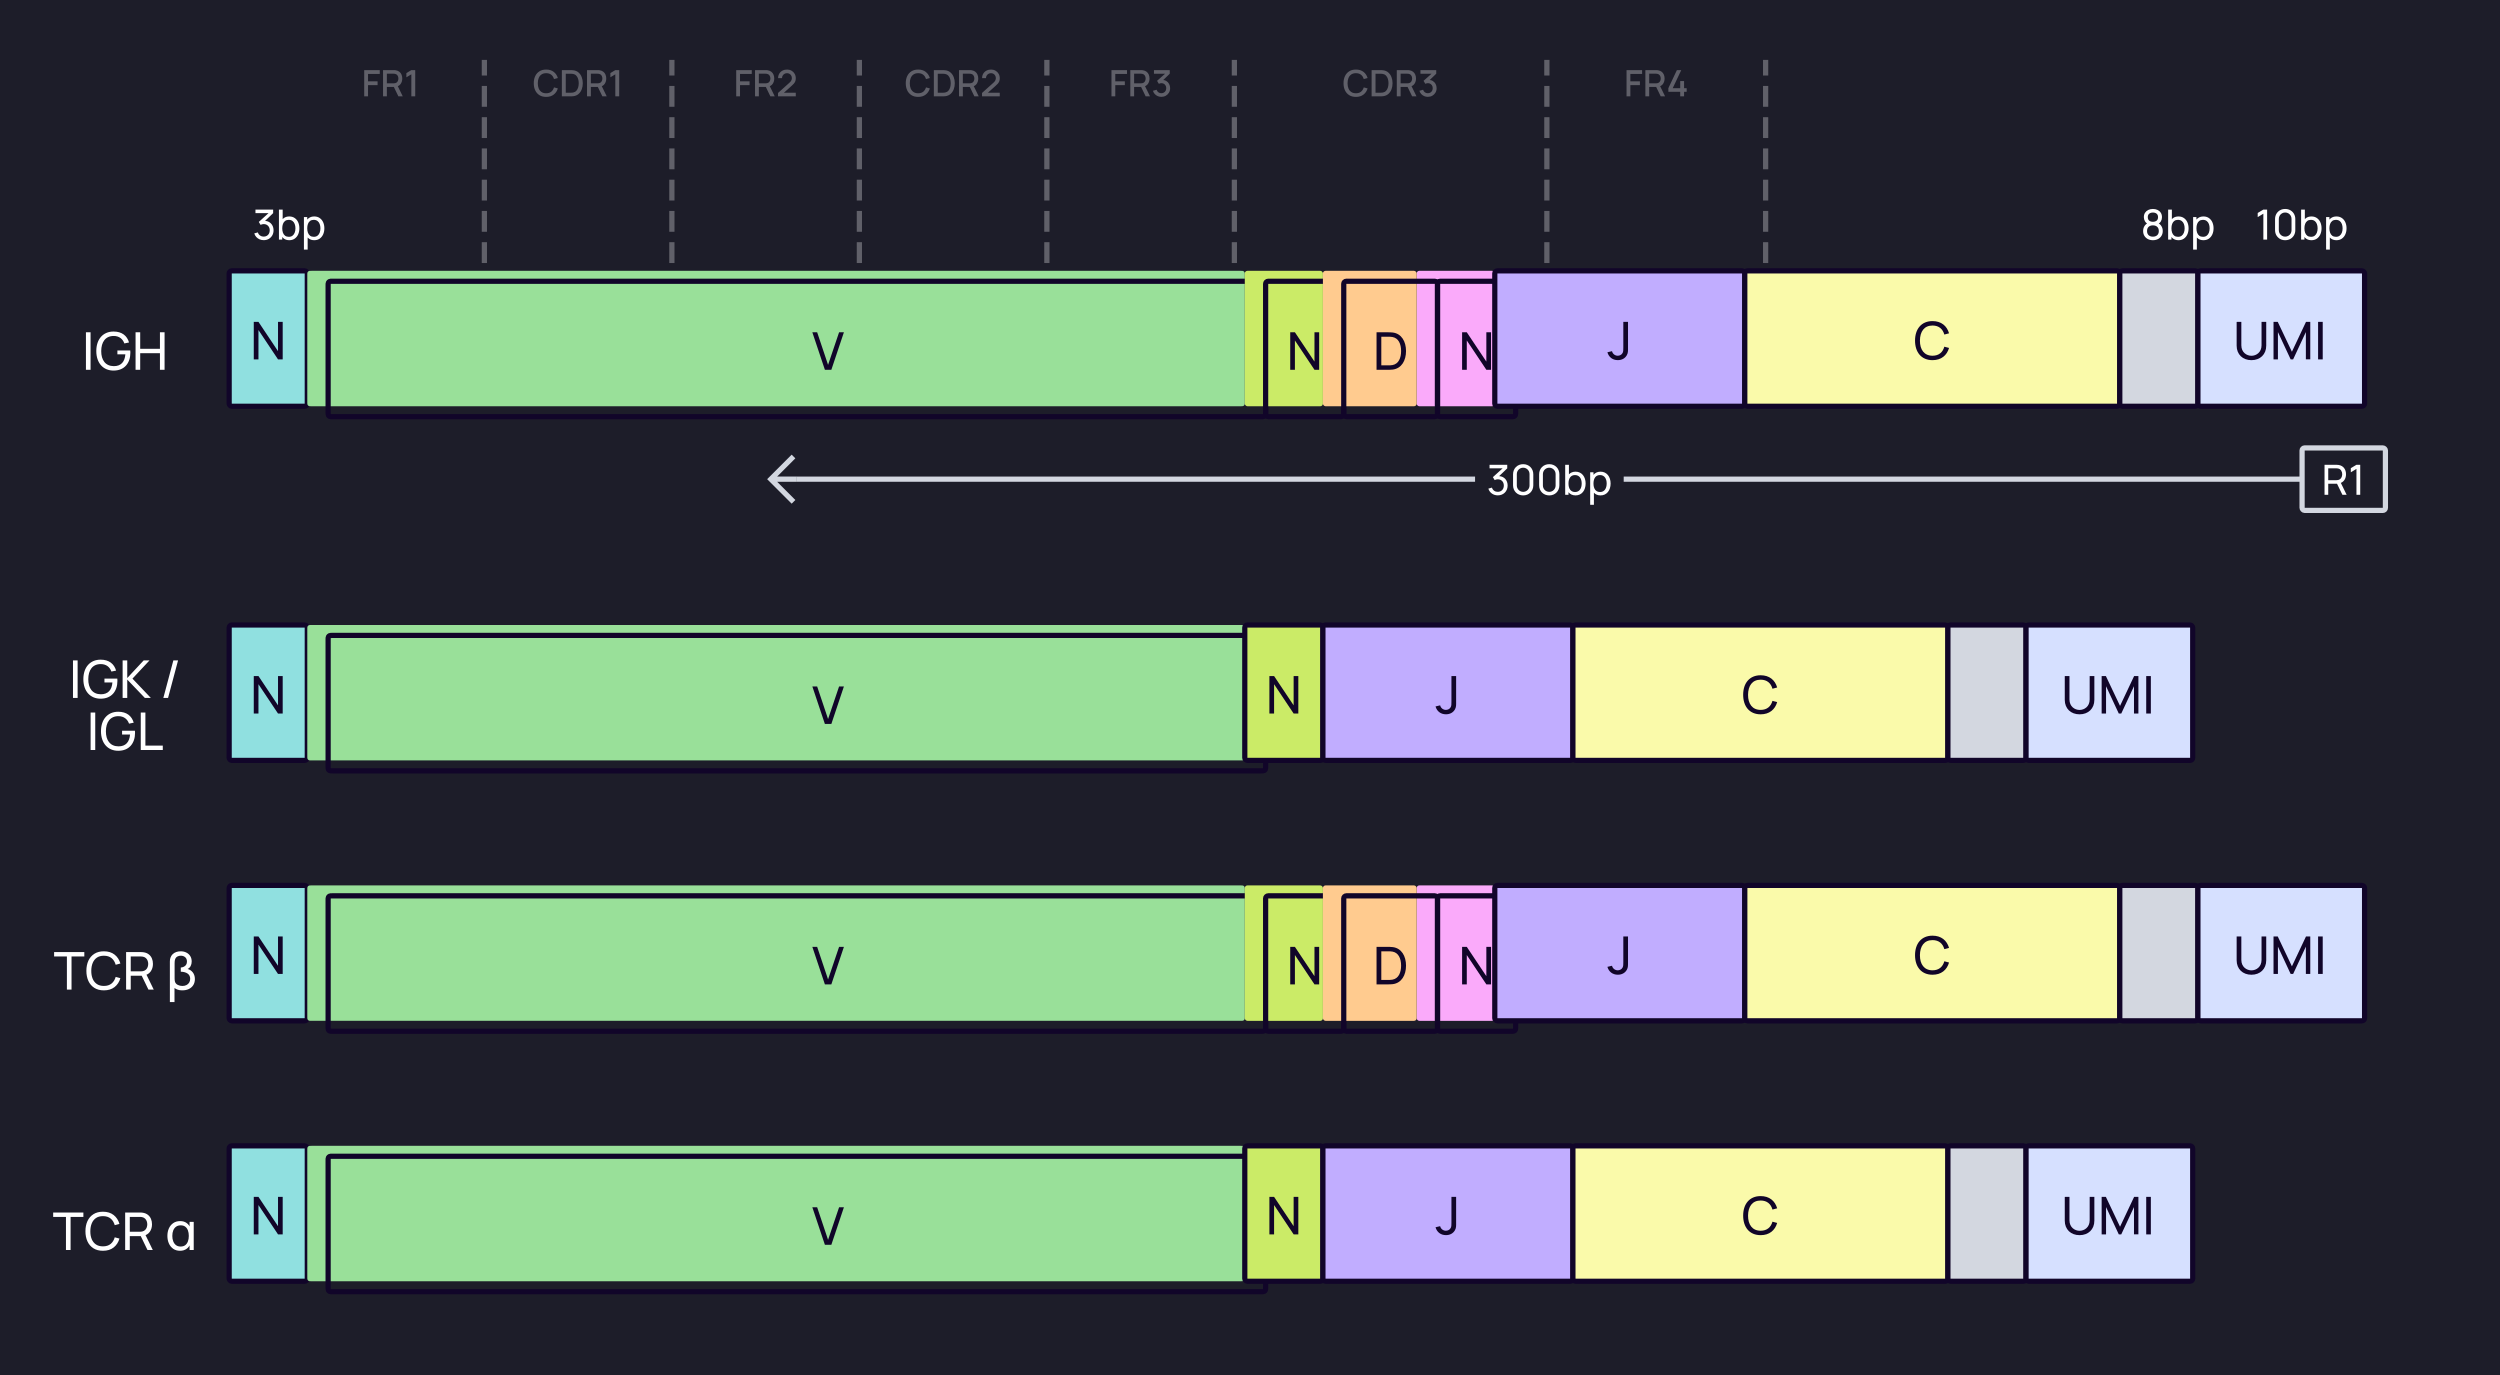 <svg width="960" height="528" viewBox="0 0 960 528" fill="none" xmlns="http://www.w3.org/2000/svg">
<rect width="960" height="528" fill="#1D1D29"/>
<path d="M32.998 142V127.6H34.778V142H32.998ZM43.609 142.3C39.639 142.3 36.979 139.44 36.979 134.8C36.979 130.21 39.579 127.31 43.609 127.31C46.829 127.31 48.799 128.92 49.549 131.51L47.749 131.88C47.139 130.14 45.749 129.02 43.699 129.01C40.479 128.99 38.889 131.35 38.869 134.8C38.849 138.25 40.479 140.58 43.699 140.6C46.479 140.62 47.919 138.93 48.139 136.06H45.079V134.59H50.019C50.049 134.87 50.059 135.32 50.059 135.44C50.059 139.39 47.819 142.3 43.609 142.3ZM52.056 142V127.6H53.836V133.95H61.416V127.6H63.196V142H61.416V135.64H53.836V142H52.056Z" fill="white"/>
<path d="M28.028 268V253.6H29.808V268H28.028ZM38.638 268.3C34.668 268.3 32.008 265.44 32.008 260.8C32.008 256.21 34.608 253.31 38.638 253.31C41.858 253.31 43.828 254.92 44.578 257.51L42.778 257.88C42.168 256.14 40.778 255.02 38.728 255.01C35.508 254.99 33.918 257.35 33.898 260.8C33.878 264.25 35.508 266.58 38.728 266.6C41.508 266.62 42.948 264.93 43.168 262.06H40.108V260.59H45.048C45.078 260.87 45.088 261.32 45.088 261.44C45.088 265.39 42.848 268.3 38.638 268.3ZM47.086 268V253.6H48.865V260.36L55.166 253.6H57.406L50.865 260.59L57.916 268H55.615L48.865 260.96V268H47.086ZM66.565 253.6H68.375L64.535 268H62.725L66.565 253.6ZM34.795 288V273.6H36.575V288H34.795ZM45.406 288.3C41.436 288.3 38.776 285.44 38.776 280.8C38.776 276.21 41.376 273.31 45.406 273.31C48.626 273.31 50.596 274.92 51.346 277.51L49.546 277.88C48.936 276.14 47.546 275.02 45.496 275.01C42.276 274.99 40.686 277.35 40.666 280.8C40.646 284.25 42.276 286.58 45.496 286.6C48.276 286.62 49.716 284.93 49.936 282.06H46.876V280.59H51.816C51.846 280.87 51.856 281.32 51.856 281.44C51.856 285.39 49.616 288.3 45.406 288.3ZM54.053 288V273.6H55.833V286.31H62.513V288H54.053Z" fill="white"/>
<path d="M678 112V24" stroke="white" stroke-opacity="0.3" stroke-width="2" stroke-linecap="square" stroke-dasharray="6 6"/>
<path d="M139.858 37V26.92H145.829V28.383H141.321V31.225H144.989V32.695H141.321V37H139.858ZM147.09 37V26.92H151.164C151.262 26.92 151.384 26.925 151.528 26.934C151.673 26.939 151.811 26.953 151.941 26.976C152.501 27.065 152.968 27.256 153.341 27.55C153.719 27.844 154.002 28.215 154.188 28.663C154.375 29.111 154.468 29.606 154.468 30.147C154.468 30.95 154.263 31.643 153.852 32.226C153.442 32.805 152.826 33.166 152.004 33.311L151.409 33.381H148.553V37H147.09ZM152.984 37L150.996 32.898L152.473 32.52L154.657 37H152.984ZM148.553 31.995H151.108C151.202 31.995 151.304 31.99 151.416 31.981C151.533 31.972 151.643 31.955 151.745 31.932C152.044 31.862 152.284 31.734 152.466 31.547C152.648 31.356 152.779 31.136 152.858 30.889C152.938 30.642 152.977 30.394 152.977 30.147C152.977 29.9 152.938 29.655 152.858 29.412C152.779 29.165 152.648 28.948 152.466 28.761C152.284 28.57 152.044 28.439 151.745 28.369C151.643 28.341 151.533 28.322 151.416 28.313C151.304 28.304 151.202 28.299 151.108 28.299H148.553V31.995ZM157.953 37V28.53L156.056 29.685V28.054L157.953 26.92H159.444V37H157.953Z" fill="white" fill-opacity="0.3"/>
<path d="M186 112V24" stroke="white" stroke-opacity="0.3" stroke-width="2" stroke-linecap="square" stroke-dasharray="6 6"/>
<path d="M209.735 37.21C208.727 37.21 207.868 36.991 207.159 36.552C206.45 36.109 205.906 35.493 205.528 34.704C205.155 33.915 204.968 33.001 204.968 31.96C204.968 30.919 205.155 30.005 205.528 29.216C205.906 28.427 206.45 27.814 207.159 27.375C207.868 26.932 208.727 26.71 209.735 26.71C210.897 26.71 211.858 27.004 212.619 27.592C213.384 28.18 213.916 28.971 214.215 29.965L212.731 30.364C212.535 29.659 212.185 29.106 211.681 28.705C211.182 28.304 210.533 28.103 209.735 28.103C209.021 28.103 208.426 28.264 207.95 28.586C207.474 28.908 207.115 29.358 206.872 29.937C206.634 30.516 206.515 31.19 206.515 31.96C206.51 32.73 206.627 33.404 206.865 33.983C207.108 34.562 207.467 35.012 207.943 35.334C208.424 35.656 209.021 35.817 209.735 35.817C210.533 35.817 211.182 35.616 211.681 35.215C212.185 34.809 212.535 34.256 212.731 33.556L214.215 33.955C213.916 34.949 213.384 35.74 212.619 36.328C211.858 36.916 210.897 37.21 209.735 37.21ZM215.754 37V26.92H218.911C219.005 26.92 219.177 26.922 219.429 26.927C219.686 26.932 219.931 26.95 220.164 26.983C220.953 27.081 221.616 27.363 222.152 27.83C222.694 28.297 223.102 28.889 223.377 29.608C223.653 30.322 223.79 31.106 223.79 31.96C223.79 32.819 223.653 33.607 223.377 34.326C223.102 35.04 222.694 35.63 222.152 36.097C221.616 36.559 220.953 36.839 220.164 36.937C219.931 36.97 219.686 36.988 219.429 36.993C219.177 36.998 219.005 37 218.911 37H215.754ZM217.252 35.607H218.911C219.07 35.607 219.259 35.602 219.478 35.593C219.698 35.584 219.891 35.565 220.059 35.537C220.573 35.439 220.988 35.217 221.305 34.872C221.627 34.522 221.863 34.093 222.012 33.584C222.162 33.075 222.236 32.534 222.236 31.96C222.236 31.367 222.159 30.819 222.005 30.315C221.851 29.806 221.613 29.382 221.291 29.041C220.974 28.696 220.563 28.476 220.059 28.383C219.891 28.35 219.695 28.332 219.471 28.327C219.252 28.318 219.065 28.313 218.911 28.313H217.252V35.607ZM225.42 37V26.92H229.494C229.592 26.92 229.714 26.925 229.858 26.934C230.003 26.939 230.141 26.953 230.271 26.976C230.831 27.065 231.298 27.256 231.671 27.55C232.049 27.844 232.332 28.215 232.518 28.663C232.705 29.111 232.798 29.606 232.798 30.147C232.798 30.95 232.593 31.643 232.182 32.226C231.772 32.805 231.156 33.166 230.334 33.311L229.739 33.381H226.883V37H225.42ZM231.314 37L229.326 32.898L230.803 32.52L232.987 37H231.314ZM226.883 31.995H229.438C229.532 31.995 229.634 31.99 229.746 31.981C229.863 31.972 229.973 31.955 230.075 31.932C230.374 31.862 230.614 31.734 230.796 31.547C230.978 31.356 231.109 31.136 231.188 30.889C231.268 30.642 231.307 30.394 231.307 30.147C231.307 29.9 231.268 29.655 231.188 29.412C231.109 29.165 230.978 28.948 230.796 28.761C230.614 28.57 230.374 28.439 230.075 28.369C229.973 28.341 229.863 28.322 229.746 28.313C229.634 28.304 229.532 28.299 229.438 28.299H226.883V31.995ZM236.283 37V28.53L234.386 29.685V28.054L236.283 26.92H237.774V37H236.283Z" fill="white" fill-opacity="0.3"/>
<path d="M258 112V24" stroke="white" stroke-opacity="0.3" stroke-width="2" stroke-linecap="square" stroke-dasharray="6 6"/>
<path d="M282.703 37V26.92H288.674V28.383H284.166V31.225H287.834V32.695H284.166V37H282.703ZM289.935 37V26.92H294.009C294.107 26.92 294.228 26.925 294.373 26.934C294.518 26.939 294.655 26.953 294.786 26.976C295.346 27.065 295.813 27.256 296.186 27.55C296.564 27.844 296.846 28.215 297.033 28.663C297.22 29.111 297.313 29.606 297.313 30.147C297.313 30.95 297.108 31.643 296.697 32.226C296.286 32.805 295.67 33.166 294.849 33.311L294.254 33.381H291.398V37H289.935ZM295.829 37L293.841 32.898L295.318 32.52L297.502 37H295.829ZM291.398 31.995H293.953C294.046 31.995 294.149 31.99 294.261 31.981C294.378 31.972 294.487 31.955 294.59 31.932C294.889 31.862 295.129 31.734 295.311 31.547C295.493 31.356 295.624 31.136 295.703 30.889C295.782 30.642 295.822 30.394 295.822 30.147C295.822 29.9 295.782 29.655 295.703 29.412C295.624 29.165 295.493 28.948 295.311 28.761C295.129 28.57 294.889 28.439 294.59 28.369C294.487 28.341 294.378 28.322 294.261 28.313C294.149 28.304 294.046 28.299 293.953 28.299H291.398V31.995ZM298.761 36.993L298.768 35.691L303.157 31.757C303.511 31.444 303.752 31.146 303.878 30.861C304.008 30.576 304.074 30.292 304.074 30.007C304.074 29.648 303.994 29.326 303.836 29.041C303.677 28.752 303.458 28.523 303.178 28.355C302.898 28.187 302.576 28.103 302.212 28.103C301.838 28.103 301.505 28.192 301.211 28.369C300.921 28.542 300.695 28.773 300.532 29.062C300.368 29.351 300.289 29.664 300.294 30H298.796C298.796 29.347 298.943 28.775 299.237 28.285C299.535 27.79 299.944 27.405 300.462 27.13C300.98 26.85 301.572 26.71 302.24 26.71C302.874 26.71 303.444 26.855 303.948 27.144C304.452 27.429 304.848 27.821 305.138 28.32C305.432 28.819 305.579 29.389 305.579 30.028C305.579 30.49 305.518 30.882 305.397 31.204C305.275 31.526 305.093 31.825 304.851 32.1C304.608 32.375 304.305 32.674 303.941 32.996L300.553 36.02L300.392 35.6H305.579V36.993H298.761Z" fill="white" fill-opacity="0.3"/>
<path d="M330 112V24" stroke="white" stroke-opacity="0.3" stroke-width="2" stroke-linecap="square" stroke-dasharray="6 6"/>
<path d="M352.58 37.21C351.572 37.21 350.713 36.991 350.004 36.552C349.294 36.109 348.751 35.493 348.373 34.704C347.999 33.915 347.813 33.001 347.813 31.96C347.813 30.919 347.999 30.005 348.373 29.216C348.751 28.427 349.294 27.814 350.004 27.375C350.713 26.932 351.572 26.71 352.58 26.71C353.742 26.71 354.703 27.004 355.464 27.592C356.229 28.18 356.761 28.971 357.06 29.965L355.576 30.364C355.38 29.659 355.03 29.106 354.526 28.705C354.026 28.304 353.378 28.103 352.58 28.103C351.866 28.103 351.271 28.264 350.795 28.586C350.319 28.908 349.959 29.358 349.717 29.937C349.479 30.516 349.36 31.19 349.36 31.96C349.355 32.73 349.472 33.404 349.71 33.983C349.952 34.562 350.312 35.012 350.788 35.334C351.268 35.656 351.866 35.817 352.58 35.817C353.378 35.817 354.026 35.616 354.526 35.215C355.03 34.809 355.38 34.256 355.576 33.556L357.06 33.955C356.761 34.949 356.229 35.74 355.464 36.328C354.703 36.916 353.742 37.21 352.58 37.21ZM358.599 37V26.92H361.756C361.849 26.92 362.022 26.922 362.274 26.927C362.531 26.932 362.776 26.95 363.009 26.983C363.798 27.081 364.46 27.363 364.997 27.83C365.538 28.297 365.947 28.889 366.222 29.608C366.497 30.322 366.635 31.106 366.635 31.96C366.635 32.819 366.497 33.607 366.222 34.326C365.947 35.04 365.538 35.63 364.997 36.097C364.46 36.559 363.798 36.839 363.009 36.937C362.776 36.97 362.531 36.988 362.274 36.993C362.022 36.998 361.849 37 361.756 37H358.599ZM360.097 35.607H361.756C361.915 35.607 362.104 35.602 362.323 35.593C362.542 35.584 362.736 35.565 362.904 35.537C363.417 35.439 363.833 35.217 364.15 34.872C364.472 34.522 364.708 34.093 364.857 33.584C365.006 33.075 365.081 32.534 365.081 31.96C365.081 31.367 365.004 30.819 364.85 30.315C364.696 29.806 364.458 29.382 364.136 29.041C363.819 28.696 363.408 28.476 362.904 28.383C362.736 28.35 362.54 28.332 362.316 28.327C362.097 28.318 361.91 28.313 361.756 28.313H360.097V35.607ZM368.265 37V26.92H372.339C372.437 26.92 372.558 26.925 372.703 26.934C372.848 26.939 372.985 26.953 373.116 26.976C373.676 27.065 374.143 27.256 374.516 27.55C374.894 27.844 375.176 28.215 375.363 28.663C375.55 29.111 375.643 29.606 375.643 30.147C375.643 30.95 375.438 31.643 375.027 32.226C374.616 32.805 374 33.166 373.179 33.311L372.584 33.381H369.728V37H368.265ZM374.159 37L372.171 32.898L373.648 32.52L375.832 37H374.159ZM369.728 31.995H372.283C372.376 31.995 372.479 31.99 372.591 31.981C372.708 31.972 372.817 31.955 372.92 31.932C373.219 31.862 373.459 31.734 373.641 31.547C373.823 31.356 373.954 31.136 374.033 30.889C374.112 30.642 374.152 30.394 374.152 30.147C374.152 29.9 374.112 29.655 374.033 29.412C373.954 29.165 373.823 28.948 373.641 28.761C373.459 28.57 373.219 28.439 372.92 28.369C372.817 28.341 372.708 28.322 372.591 28.313C372.479 28.304 372.376 28.299 372.283 28.299H369.728V31.995ZM377.091 36.993L377.098 35.691L381.487 31.757C381.841 31.444 382.082 31.146 382.208 30.861C382.338 30.576 382.404 30.292 382.404 30.007C382.404 29.648 382.324 29.326 382.166 29.041C382.007 28.752 381.788 28.523 381.508 28.355C381.228 28.187 380.906 28.103 380.542 28.103C380.168 28.103 379.835 28.192 379.541 28.369C379.251 28.542 379.025 28.773 378.862 29.062C378.698 29.351 378.619 29.664 378.624 30H377.126C377.126 29.347 377.273 28.775 377.567 28.285C377.865 27.79 378.274 27.405 378.792 27.13C379.31 26.85 379.902 26.71 380.57 26.71C381.204 26.71 381.774 26.855 382.278 27.144C382.782 27.429 383.178 27.821 383.468 28.32C383.762 28.819 383.909 29.389 383.909 30.028C383.909 30.49 383.848 30.882 383.727 31.204C383.605 31.526 383.423 31.825 383.181 32.1C382.938 32.375 382.635 32.674 382.271 32.996L378.883 36.02L378.722 35.6H383.909V36.993H377.091Z" fill="white" fill-opacity="0.3"/>
<path d="M402 112V24" stroke="white" stroke-opacity="0.3" stroke-width="2" stroke-linecap="square" stroke-dasharray="6 6"/>
<path d="M426.805 37V26.92H432.776V28.383H428.268V31.225H431.936V32.695H428.268V37H426.805ZM434.038 37V26.92H438.112C438.21 26.92 438.331 26.925 438.476 26.934C438.62 26.939 438.758 26.953 438.889 26.976C439.449 27.065 439.915 27.256 440.289 27.55C440.667 27.844 440.949 28.215 441.136 28.663C441.322 29.111 441.416 29.606 441.416 30.147C441.416 30.95 441.21 31.643 440.8 32.226C440.389 32.805 439.773 33.166 438.952 33.311L438.357 33.381H435.501V37H434.038ZM439.932 37L437.944 32.898L439.421 32.52L441.605 37H439.932ZM435.501 31.995H438.056C438.149 31.995 438.252 31.99 438.364 31.981C438.48 31.972 438.59 31.955 438.693 31.932C438.991 31.862 439.232 31.734 439.414 31.547C439.596 31.356 439.726 31.136 439.806 30.889C439.885 30.642 439.925 30.394 439.925 30.147C439.925 29.9 439.885 29.655 439.806 29.412C439.726 29.165 439.596 28.948 439.414 28.761C439.232 28.57 438.991 28.439 438.693 28.369C438.59 28.341 438.48 28.322 438.364 28.313C438.252 28.304 438.149 28.299 438.056 28.299H435.501V31.995ZM445.964 37.189C445.465 37.189 444.996 37.096 444.557 36.909C444.118 36.718 443.738 36.447 443.416 36.097C443.099 35.747 442.868 35.334 442.723 34.858L444.137 34.466C444.272 34.9 444.508 35.234 444.844 35.467C445.18 35.696 445.553 35.808 445.964 35.803C446.333 35.798 446.657 35.712 446.937 35.544C447.217 35.376 447.436 35.15 447.595 34.865C447.754 34.576 447.833 34.244 447.833 33.871C447.833 33.311 447.658 32.849 447.308 32.485C446.963 32.121 446.51 31.939 445.95 31.939C445.791 31.939 445.628 31.962 445.46 32.009C445.297 32.056 445.143 32.116 444.998 32.191L444.312 31.036L447.868 27.893L448.022 28.313H443.122V26.92H449.184V28.313L446.23 31.155L446.216 30.679C446.851 30.679 447.401 30.821 447.868 31.106C448.335 31.386 448.694 31.769 448.946 32.254C449.203 32.735 449.331 33.274 449.331 33.871C449.331 34.515 449.179 35.087 448.876 35.586C448.577 36.085 448.174 36.477 447.665 36.762C447.161 37.047 446.594 37.189 445.964 37.189Z" fill="white" fill-opacity="0.3"/>
<path d="M474 112V24" stroke="white" stroke-opacity="0.3" stroke-width="2" stroke-linecap="square" stroke-dasharray="6 6"/>
<path d="M520.682 37.21C519.674 37.21 518.815 36.991 518.106 36.552C517.397 36.109 516.853 35.493 516.475 34.704C516.102 33.915 515.915 33.001 515.915 31.96C515.915 30.919 516.102 30.005 516.475 29.216C516.853 28.427 517.397 27.814 518.106 27.375C518.815 26.932 519.674 26.71 520.682 26.71C521.844 26.71 522.805 27.004 523.566 27.592C524.331 28.18 524.863 28.971 525.162 29.965L523.678 30.364C523.482 29.659 523.132 29.106 522.628 28.705C522.129 28.304 521.48 28.103 520.682 28.103C519.968 28.103 519.373 28.264 518.897 28.586C518.421 28.908 518.062 29.358 517.819 29.937C517.581 30.516 517.462 31.19 517.462 31.96C517.457 32.73 517.574 33.404 517.812 33.983C518.055 34.562 518.414 35.012 518.89 35.334C519.371 35.656 519.968 35.817 520.682 35.817C521.48 35.817 522.129 35.616 522.628 35.215C523.132 34.809 523.482 34.256 523.678 33.556L525.162 33.955C524.863 34.949 524.331 35.74 523.566 36.328C522.805 36.916 521.844 37.21 520.682 37.21ZM526.702 37V26.92H529.859C529.952 26.92 530.125 26.922 530.377 26.927C530.633 26.932 530.878 26.95 531.112 26.983C531.9 27.081 532.563 27.363 533.1 27.83C533.641 28.297 534.049 28.889 534.325 29.608C534.6 30.322 534.738 31.106 534.738 31.96C534.738 32.819 534.6 33.607 534.325 34.326C534.049 35.04 533.641 35.63 533.1 36.097C532.563 36.559 531.9 36.839 531.112 36.937C530.878 36.97 530.633 36.988 530.377 36.993C530.125 36.998 529.952 37 529.859 37H526.702ZM528.2 35.607H529.859C530.017 35.607 530.206 35.602 530.426 35.593C530.645 35.584 530.839 35.565 531.007 35.537C531.52 35.439 531.935 35.217 532.253 34.872C532.575 34.522 532.81 34.093 532.96 33.584C533.109 33.075 533.184 32.534 533.184 31.96C533.184 31.367 533.107 30.819 532.953 30.315C532.799 29.806 532.561 29.382 532.239 29.041C531.921 28.696 531.511 28.476 531.007 28.383C530.839 28.35 530.643 28.332 530.419 28.327C530.199 28.318 530.013 28.313 529.859 28.313H528.2V35.607ZM536.368 37V26.92H540.442C540.54 26.92 540.661 26.925 540.806 26.934C540.95 26.939 541.088 26.953 541.219 26.976C541.779 27.065 542.245 27.256 542.619 27.55C542.997 27.844 543.279 28.215 543.466 28.663C543.652 29.111 543.746 29.606 543.746 30.147C543.746 30.95 543.54 31.643 543.13 32.226C542.719 32.805 542.103 33.166 541.282 33.311L540.687 33.381H537.831V37H536.368ZM542.262 37L540.274 32.898L541.751 32.52L543.935 37H542.262ZM537.831 31.995H540.386C540.479 31.995 540.582 31.99 540.694 31.981C540.81 31.972 540.92 31.955 541.023 31.932C541.321 31.862 541.562 31.734 541.744 31.547C541.926 31.356 542.056 31.136 542.136 30.889C542.215 30.642 542.255 30.394 542.255 30.147C542.255 29.9 542.215 29.655 542.136 29.412C542.056 29.165 541.926 28.948 541.744 28.761C541.562 28.57 541.321 28.439 541.023 28.369C540.92 28.341 540.81 28.322 540.694 28.313C540.582 28.304 540.479 28.299 540.386 28.299H537.831V31.995ZM548.294 37.189C547.795 37.189 547.326 37.096 546.887 36.909C546.448 36.718 546.068 36.447 545.746 36.097C545.429 35.747 545.198 35.334 545.053 34.858L546.467 34.466C546.602 34.9 546.838 35.234 547.174 35.467C547.51 35.696 547.883 35.808 548.294 35.803C548.663 35.798 548.987 35.712 549.267 35.544C549.547 35.376 549.766 35.15 549.925 34.865C550.084 34.576 550.163 34.244 550.163 33.871C550.163 33.311 549.988 32.849 549.638 32.485C549.293 32.121 548.84 31.939 548.28 31.939C548.121 31.939 547.958 31.962 547.79 32.009C547.627 32.056 547.473 32.116 547.328 32.191L546.642 31.036L550.198 27.893L550.352 28.313H545.452V26.92H551.514V28.313L548.56 31.155L548.546 30.679C549.181 30.679 549.731 30.821 550.198 31.106C550.665 31.386 551.024 31.769 551.276 32.254C551.533 32.735 551.661 33.274 551.661 33.871C551.661 34.515 551.509 35.087 551.206 35.586C550.907 36.085 550.504 36.477 549.995 36.762C549.491 37.047 548.924 37.189 548.294 37.189Z" fill="white" fill-opacity="0.3"/>
<path d="M594 112V24" stroke="white" stroke-opacity="0.3" stroke-width="2" stroke-linecap="square" stroke-dasharray="6 6"/>
<path d="M624.593 37V26.92H630.564V28.383H626.056V31.225H629.724V32.695H626.056V37H624.593ZM631.826 37V26.92H635.9C635.998 26.92 636.119 26.925 636.264 26.934C636.408 26.939 636.546 26.953 636.677 26.976C637.237 27.065 637.703 27.256 638.077 27.55C638.455 27.844 638.737 28.215 638.924 28.663C639.11 29.111 639.204 29.606 639.204 30.147C639.204 30.95 638.998 31.643 638.588 32.226C638.177 32.805 637.561 33.166 636.74 33.311L636.145 33.381H633.289V37H631.826ZM637.72 37L635.732 32.898L637.209 32.52L639.393 37H637.72ZM633.289 31.995H635.844C635.937 31.995 636.04 31.99 636.152 31.981C636.268 31.972 636.378 31.955 636.481 31.932C636.779 31.862 637.02 31.734 637.202 31.547C637.384 31.356 637.514 31.136 637.594 30.889C637.673 30.642 637.713 30.394 637.713 30.147C637.713 29.9 637.673 29.655 637.594 29.412C637.514 29.165 637.384 28.948 637.202 28.761C637.02 28.57 636.779 28.439 636.481 28.369C636.378 28.341 636.268 28.322 636.152 28.313C636.04 28.304 635.937 28.299 635.844 28.299H633.289V31.995ZM645.201 37V35.243H640.651V33.857L643.927 26.92H645.6L642.324 33.857H645.201V31.127H646.685V33.857H647.686V35.243H646.685V37H645.201Z" fill="white" fill-opacity="0.3"/>
<path d="M869.128 92V82.056L866.96 83.368V81.776L869.128 80.48H870.576V92H869.128ZM877.508 92.24C876.761 92.24 876.095 92.072 875.508 91.736C874.927 91.395 874.465 90.933 874.124 90.352C873.788 89.765 873.62 89.099 873.62 88.352V84.128C873.62 83.381 873.788 82.715 874.124 82.128C874.465 81.541 874.927 81.08 875.508 80.744C876.095 80.408 876.761 80.24 877.508 80.24C878.255 80.24 878.921 80.408 879.508 80.744C880.095 81.08 880.556 81.541 880.892 82.128C881.228 82.715 881.396 83.381 881.396 84.128V88.352C881.396 89.099 881.228 89.765 880.892 90.352C880.556 90.933 880.095 91.395 879.508 91.736C878.921 92.072 878.255 92.24 877.508 92.24ZM877.508 90.872C877.961 90.872 878.372 90.763 878.74 90.544C879.108 90.325 879.401 90.032 879.62 89.664C879.839 89.291 879.948 88.88 879.948 88.432V84.04C879.948 83.587 879.839 83.176 879.62 82.808C879.401 82.44 879.108 82.147 878.74 81.928C878.372 81.709 877.961 81.6 877.508 81.6C877.06 81.6 876.649 81.709 876.276 81.928C875.908 82.147 875.615 82.44 875.396 82.808C875.177 83.176 875.068 83.587 875.068 84.04V88.432C875.068 88.88 875.177 89.291 875.396 89.664C875.615 90.032 875.908 90.325 876.276 90.544C876.649 90.763 877.06 90.872 877.508 90.872ZM887.604 92.24C886.793 92.24 886.11 92.04 885.556 91.64C885.001 91.235 884.58 90.688 884.292 90C884.009 89.307 883.868 88.531 883.868 87.672C883.868 86.803 884.009 86.024 884.292 85.336C884.58 84.648 885.001 84.107 885.556 83.712C886.116 83.317 886.801 83.12 887.612 83.12C888.412 83.12 889.1 83.32 889.676 83.72C890.257 84.115 890.702 84.656 891.012 85.344C891.321 86.032 891.476 86.808 891.476 87.672C891.476 88.536 891.321 89.312 891.012 90C890.702 90.688 890.257 91.235 889.676 91.64C889.1 92.04 888.409 92.24 887.604 92.24ZM883.628 92V80.48H885.06V85.64H884.9V92H883.628ZM887.428 90.936C887.998 90.936 888.47 90.792 888.844 90.504C889.217 90.216 889.497 89.827 889.684 89.336C889.87 88.84 889.964 88.285 889.964 87.672C889.964 87.064 889.87 86.515 889.684 86.024C889.502 85.533 889.22 85.144 888.836 84.856C888.457 84.568 887.974 84.424 887.388 84.424C886.828 84.424 886.364 84.563 885.996 84.84C885.628 85.112 885.353 85.493 885.172 85.984C884.99 86.469 884.9 87.032 884.9 87.672C884.9 88.301 884.988 88.864 885.164 89.36C885.345 89.851 885.622 90.237 885.996 90.52C886.369 90.797 886.846 90.936 887.428 90.936ZM897.197 92.24C896.387 92.24 895.704 92.04 895.149 91.64C894.595 91.235 894.173 90.688 893.885 90C893.603 89.307 893.461 88.531 893.461 87.672C893.461 86.803 893.603 86.024 893.885 85.336C894.173 84.648 894.595 84.107 895.149 83.712C895.709 83.317 896.395 83.12 897.205 83.12C898.005 83.12 898.693 83.32 899.269 83.72C899.851 84.115 900.296 84.656 900.605 85.344C900.915 86.032 901.069 86.808 901.069 87.672C901.069 88.536 900.915 89.312 900.605 90C900.296 90.688 899.851 91.235 899.269 91.64C898.693 92.04 898.003 92.24 897.197 92.24ZM893.221 95.84V83.36H894.493V89.72H894.653V95.84H893.221ZM897.021 90.936C897.592 90.936 898.064 90.792 898.437 90.504C898.811 90.216 899.091 89.827 899.277 89.336C899.464 88.84 899.557 88.285 899.557 87.672C899.557 87.064 899.464 86.515 899.277 86.024C899.096 85.533 898.813 85.144 898.429 84.856C898.051 84.568 897.568 84.424 896.981 84.424C896.421 84.424 895.957 84.563 895.589 84.84C895.221 85.112 894.947 85.493 894.765 85.984C894.584 86.469 894.493 87.032 894.493 87.672C894.493 88.301 894.581 88.864 894.757 89.36C894.939 89.851 895.216 90.237 895.589 90.52C895.963 90.797 896.44 90.936 897.021 90.936Z" fill="white"/>
<path d="M826.72 92.24C825.984 92.24 825.333 92.093 824.768 91.8C824.203 91.501 823.76 91.088 823.44 90.56C823.12 90.032 822.96 89.416 822.96 88.712C822.96 88.024 823.123 87.403 823.448 86.848C823.779 86.293 824.275 85.867 824.936 85.568L824.912 86.088C824.373 85.827 823.96 85.459 823.672 84.984C823.384 84.504 823.24 83.973 823.24 83.392C823.24 82.741 823.389 82.181 823.688 81.712C823.987 81.243 824.397 80.88 824.92 80.624C825.443 80.368 826.043 80.24 826.72 80.24C827.397 80.24 827.997 80.368 828.52 80.624C829.043 80.88 829.453 81.243 829.752 81.712C830.051 82.181 830.2 82.741 830.2 83.392C830.2 83.973 830.064 84.501 829.792 84.976C829.52 85.445 829.101 85.816 828.536 86.088L828.504 85.576C829.165 85.864 829.661 86.288 829.992 86.848C830.328 87.403 830.496 88.024 830.496 88.712C830.496 89.416 830.333 90.032 830.008 90.56C829.688 91.088 829.243 91.501 828.672 91.8C828.107 92.093 827.456 92.24 826.72 92.24ZM826.72 90.88C827.392 90.88 827.936 90.696 828.352 90.328C828.773 89.955 828.984 89.416 828.984 88.712C828.984 88.003 828.776 87.464 828.36 87.096C827.949 86.723 827.403 86.536 826.72 86.536C826.043 86.536 825.496 86.723 825.08 87.096C824.669 87.464 824.464 88.003 824.464 88.712C824.464 89.416 824.672 89.955 825.088 90.328C825.504 90.696 826.048 90.88 826.72 90.88ZM826.72 85.168C827.307 85.168 827.781 85.021 828.144 84.728C828.507 84.429 828.688 83.984 828.688 83.392C828.688 82.8 828.507 82.357 828.144 82.064C827.781 81.765 827.307 81.616 826.72 81.616C826.139 81.616 825.664 81.765 825.296 82.064C824.933 82.357 824.752 82.8 824.752 83.392C824.752 83.984 824.933 84.429 825.296 84.728C825.664 85.021 826.139 85.168 826.72 85.168ZM836.541 92.24C835.73 92.24 835.048 92.04 834.493 91.64C833.938 91.235 833.517 90.688 833.229 90C832.946 89.307 832.805 88.531 832.805 87.672C832.805 86.803 832.946 86.024 833.229 85.336C833.517 84.648 833.938 84.107 834.493 83.712C835.053 83.317 835.738 83.12 836.549 83.12C837.349 83.12 838.037 83.32 838.613 83.72C839.194 84.115 839.64 84.656 839.949 85.344C840.258 86.032 840.413 86.808 840.413 87.672C840.413 88.536 840.258 89.312 839.949 90C839.64 90.688 839.194 91.235 838.613 91.64C838.037 92.04 837.346 92.24 836.541 92.24ZM832.565 92V80.48H833.997V85.64H833.837V92H832.565ZM836.365 90.936C836.936 90.936 837.408 90.792 837.781 90.504C838.154 90.216 838.434 89.827 838.621 89.336C838.808 88.84 838.901 88.285 838.901 87.672C838.901 87.064 838.808 86.515 838.621 86.024C838.44 85.533 838.157 85.144 837.773 84.856C837.394 84.568 836.912 84.424 836.325 84.424C835.765 84.424 835.301 84.563 834.933 84.84C834.565 85.112 834.29 85.493 834.109 85.984C833.928 86.469 833.837 87.032 833.837 87.672C833.837 88.301 833.925 88.864 834.101 89.36C834.282 89.851 834.56 90.237 834.933 90.52C835.306 90.797 835.784 90.936 836.365 90.936ZM846.135 92.24C845.324 92.24 844.642 92.04 844.087 91.64C843.532 91.235 843.111 90.688 842.823 90C842.54 89.307 842.399 88.531 842.399 87.672C842.399 86.803 842.54 86.024 842.823 85.336C843.111 84.648 843.532 84.107 844.087 83.712C844.647 83.317 845.332 83.12 846.143 83.12C846.943 83.12 847.631 83.32 848.207 83.72C848.788 84.115 849.234 84.656 849.543 85.344C849.852 86.032 850.007 86.808 850.007 87.672C850.007 88.536 849.852 89.312 849.543 90C849.234 90.688 848.788 91.235 848.207 91.64C847.631 92.04 846.94 92.24 846.135 92.24ZM842.159 95.84V83.36H843.431V89.72H843.591V95.84H842.159ZM845.959 90.936C846.53 90.936 847.002 90.792 847.375 90.504C847.748 90.216 848.028 89.827 848.215 89.336C848.402 88.84 848.495 88.285 848.495 87.672C848.495 87.064 848.402 86.515 848.215 86.024C848.034 85.533 847.751 85.144 847.367 84.856C846.988 84.568 846.506 84.424 845.919 84.424C845.359 84.424 844.895 84.563 844.527 84.84C844.159 85.112 843.884 85.493 843.703 85.984C843.522 86.469 843.431 87.032 843.431 87.672C843.431 88.301 843.519 88.864 843.695 89.36C843.876 89.851 844.154 90.237 844.527 90.52C844.9 90.797 845.378 90.936 845.959 90.936Z" fill="white"/>
<path d="M101.28 92.224C100.709 92.224 100.179 92.12 99.688 91.912C99.197 91.699 98.773 91.4 98.416 91.016C98.064 90.627 97.805 90.165 97.64 89.632L99.008 89.24C99.184 89.773 99.477 90.179 99.888 90.456C100.299 90.733 100.76 90.869 101.272 90.864C101.741 90.853 102.147 90.747 102.488 90.544C102.835 90.336 103.101 90.053 103.288 89.696C103.48 89.339 103.576 88.925 103.576 88.456C103.576 87.741 103.363 87.163 102.936 86.72C102.509 86.272 101.949 86.048 101.256 86.048C101.064 86.048 100.861 86.075 100.648 86.128C100.44 86.181 100.245 86.256 100.064 86.352L99.376 85.224L103.648 81.36L103.832 81.84H98.096V80.48H104.888V81.848L101.248 85.336L101.232 84.832C101.995 84.779 102.661 84.904 103.232 85.208C103.803 85.512 104.245 85.947 104.56 86.512C104.88 87.077 105.04 87.725 105.04 88.456C105.04 89.192 104.875 89.843 104.544 90.408C104.213 90.973 103.765 91.419 103.2 91.744C102.635 92.064 101.995 92.224 101.28 92.224ZM111.088 92.24C110.277 92.24 109.595 92.04 109.04 91.64C108.485 91.235 108.064 90.688 107.776 90C107.493 89.307 107.352 88.531 107.352 87.672C107.352 86.803 107.493 86.024 107.776 85.336C108.064 84.648 108.485 84.107 109.04 83.712C109.6 83.317 110.285 83.12 111.096 83.12C111.896 83.12 112.584 83.32 113.16 83.72C113.741 84.115 114.187 84.656 114.496 85.344C114.805 86.032 114.96 86.808 114.96 87.672C114.96 88.536 114.805 89.312 114.496 90C114.187 90.688 113.741 91.235 113.16 91.64C112.584 92.04 111.893 92.24 111.088 92.24ZM107.112 92V80.48H108.544V85.64H108.384V92H107.112ZM110.912 90.936C111.483 90.936 111.955 90.792 112.328 90.504C112.701 90.216 112.981 89.827 113.168 89.336C113.355 88.84 113.448 88.285 113.448 87.672C113.448 87.064 113.355 86.515 113.168 86.024C112.987 85.533 112.704 85.144 112.32 84.856C111.941 84.568 111.459 84.424 110.872 84.424C110.312 84.424 109.848 84.563 109.48 84.84C109.112 85.112 108.837 85.493 108.656 85.984C108.475 86.469 108.384 87.032 108.384 87.672C108.384 88.301 108.472 88.864 108.648 89.36C108.829 89.851 109.107 90.237 109.48 90.52C109.853 90.797 110.331 90.936 110.912 90.936ZM120.682 92.24C119.871 92.24 119.188 92.04 118.634 91.64C118.079 91.235 117.658 90.688 117.37 90C117.087 89.307 116.946 88.531 116.946 87.672C116.946 86.803 117.087 86.024 117.37 85.336C117.658 84.648 118.079 84.107 118.634 83.712C119.194 83.317 119.879 83.12 120.69 83.12C121.49 83.12 122.178 83.32 122.754 83.72C123.335 84.115 123.78 84.656 124.09 85.344C124.399 86.032 124.554 86.808 124.554 87.672C124.554 88.536 124.399 89.312 124.09 90C123.78 90.688 123.335 91.235 122.754 91.64C122.178 92.04 121.487 92.24 120.682 92.24ZM116.706 95.84V83.36H117.978V89.72H118.138V95.84H116.706ZM120.506 90.936C121.076 90.936 121.548 90.792 121.922 90.504C122.295 90.216 122.575 89.827 122.762 89.336C122.948 88.84 123.042 88.285 123.042 87.672C123.042 87.064 122.948 86.515 122.762 86.024C122.58 85.533 122.298 85.144 121.914 84.856C121.535 84.568 121.052 84.424 120.466 84.424C119.906 84.424 119.442 84.563 119.074 84.84C118.706 85.112 118.431 85.493 118.25 85.984C118.068 86.469 117.978 87.032 117.978 87.672C117.978 88.301 118.066 88.864 118.242 89.36C118.423 89.851 118.7 90.237 119.074 90.52C119.447 90.797 119.924 90.936 120.506 90.936Z" fill="white"/>
<g filter="url(#filter0_i_6910_5807)">
<rect x="96" y="108" width="30" height="52" rx="1" fill="#90E0E0"/>
<path d="M105.447 142V127.6H107.247L114.757 138.85V127.6H116.557V142H114.757L107.247 130.74V142H105.447Z" fill="#110529"/>
<rect x="96" y="108" width="30" height="52" rx="1" stroke="#110529" stroke-width="2" stroke-linecap="round"/>
</g>
<g filter="url(#filter1_i_6910_5807)">
<path d="M126 109.6C126 109.04 126 108.76 126.109 108.546C126.205 108.358 126.358 108.205 126.546 108.109C126.76 108 127.04 108 127.6 108H484.4C484.96 108 485.24 108 485.454 108.109C485.642 108.205 485.795 108.358 485.891 108.546C486 108.76 486 109.04 486 109.6V158.4C486 158.96 486 159.24 485.891 159.454C485.795 159.642 485.642 159.795 485.454 159.891C485.24 160 484.96 160 484.4 160H127.6C127.04 160 126.76 160 126.546 159.891C126.358 159.795 126.205 159.642 126.109 159.454C126 159.24 126 158.96 126 158.4V153.5V147V140V134V127.5V121V114.5V109.6Z" fill="#99E099"/>
</g>
<path d="M126 109.6C126 109.04 126 108.76 126.109 108.546C126.205 108.358 126.358 108.205 126.546 108.109C126.76 108 127.04 108 127.6 108H484.4C484.96 108 485.24 108 485.454 108.109C485.642 108.205 485.795 108.358 485.891 108.546C486 108.76 486 109.04 486 109.6V158.4C486 158.96 486 159.24 485.891 159.454C485.795 159.642 485.642 159.795 485.454 159.891C485.24 160 484.96 160 484.4 160H127.6C127.04 160 126.76 160 126.546 159.891C126.358 159.795 126.205 159.642 126.109 159.454C126 159.24 126 158.96 126 158.4V153.5V147V140V134V127.5V121V114.5V109.6Z" stroke="#110529" stroke-width="2" stroke-linecap="round"/>
<path d="M316.758 142L311.938 127.6H313.788L317.978 140.11L322.208 127.6H324.058L319.238 142H316.758Z" fill="#110529"/>
<g filter="url(#filter2_i_6910_5807)">
<rect x="486" y="108" width="30" height="52" rx="1" fill="#CBEB67"/>
</g>
<rect x="486" y="108" width="30" height="52" rx="1" stroke="#110529" stroke-width="2" stroke-linecap="round"/>
<g filter="url(#filter3_i_6910_5807)">
<rect x="552" y="108" width="30" height="52" rx="1" fill="#FAAAFA"/>
</g>
<rect x="552" y="108" width="30" height="52" rx="1" stroke="#110529" stroke-width="2" stroke-linecap="round"/>
<g filter="url(#filter4_i_6910_5807)">
<rect x="516" y="108" width="36" height="52" rx="1" fill="#FFCB8F"/>
</g>
<rect x="516" y="108" width="36" height="52" rx="1" stroke="#110529" stroke-width="2" stroke-linecap="round"/>
<path d="M495.447 142V127.6H497.247L504.757 138.85V127.6H506.557V142H504.757L497.247 130.74V142H495.447Z" fill="#110529"/>
<path d="M561.447 142V127.6H563.247L570.757 138.85V127.6H572.557V142H570.757L563.247 130.74V142H561.447Z" fill="#110529"/>
<path d="M528.593 142V127.6H533.033C533.313 127.6 534.173 127.6 534.853 127.69C538.183 128.13 539.913 131.13 539.913 134.8C539.913 138.48 538.183 141.47 534.853 141.91C534.183 142 533.303 142 533.033 142H528.593ZM530.423 140.3H533.033C533.533 140.3 534.233 140.28 534.703 140.19C537.063 139.76 538.023 137.47 538.023 134.8C538.023 132.08 537.033 129.83 534.703 129.41C534.233 129.32 533.513 129.3 533.033 129.3H530.423V140.3Z" fill="#110529"/>
<g filter="url(#filter5_i_6910_5807)">
<rect x="582" y="108" width="96" height="52" rx="1" fill="#C1ADFF"/>
<path d="M629.244 142.29C627.224 142.29 625.754 141.11 625.244 139.27L627.014 138.85C627.224 139.83 628.134 140.6 629.204 140.6C629.884 140.6 630.704 140.29 631.094 139.51C631.354 138.99 631.354 138.37 631.354 137.48V127.6H633.154V137.48C633.154 138.72 633.214 139.51 632.684 140.43C631.954 141.7 630.694 142.29 629.244 142.29Z" fill="#110529"/>
<rect x="582" y="108" width="96" height="52" rx="1" stroke="#110529" stroke-width="2" stroke-linecap="round"/>
</g>
<g filter="url(#filter6_i_6910_5807)">
<rect x="678" y="108" width="144" height="52" rx="1" fill="#FAFAAA"/>
<path d="M750.093 142.3C745.783 142.3 743.373 139.24 743.373 134.8C743.373 130.36 745.783 127.3 750.093 127.3C753.423 127.3 755.613 129.13 756.433 131.99L754.623 132.47C754.033 130.33 752.523 129 750.093 129C746.873 129 745.273 131.35 745.253 134.8C745.233 138.25 746.873 140.6 750.093 140.6C752.523 140.6 754.033 139.27 754.623 137.13L756.433 137.61C755.613 140.47 753.423 142.3 750.093 142.3Z" fill="#110529"/>
<rect x="678" y="108" width="144" height="52" rx="1" stroke="#110529" stroke-width="2" stroke-linecap="round"/>
</g>
<g filter="url(#filter7_i_6910_5807)">
<rect x="822" y="108" width="30" height="52" rx="1" fill="#D3D7E0"/>
<rect x="822" y="108" width="30" height="52" rx="1" stroke="#110529" stroke-width="2" stroke-linecap="round"/>
</g>
<g filter="url(#filter8_i_6910_5807)">
<rect x="852" y="108" width="64" height="52" rx="1" fill="#D6E0FF"/>
<path d="M872.553 142.3C869.213 142.3 866.873 140.11 866.873 136.75V127.61L868.673 127.6V136.6C868.673 139.33 870.733 140.62 872.553 140.62C874.393 140.62 876.433 139.31 876.433 136.6V127.6H878.233V136.75C878.233 140.1 875.893 142.3 872.553 142.3ZM881.033 142V127.6H882.653L888.093 139.07L893.503 127.6H895.143V141.99H893.453V131.51L888.563 142H887.613L882.723 131.51V142H881.033ZM898.147 142V127.6H899.927V142H898.147Z" fill="#110529"/>
<rect x="852" y="108" width="64" height="52" rx="1" stroke="#110529" stroke-width="2" stroke-linecap="round"/>
</g>
<g filter="url(#filter9_i_6910_5807)">
<rect x="96" y="244" width="30" height="52" rx="1" fill="#90E0E0"/>
<path d="M105.447 278V263.6H107.247L114.757 274.85V263.6H116.557V278H114.757L107.247 266.74V278H105.447Z" fill="#110529"/>
<rect x="96" y="244" width="30" height="52" rx="1" stroke="#110529" stroke-width="2" stroke-linecap="round"/>
</g>
<g filter="url(#filter10_i_6910_5807)">
<path d="M126 245.6C126 245.04 126 244.76 126.109 244.546C126.205 244.358 126.358 244.205 126.546 244.109C126.76 244 127.04 244 127.6 244H484.4C484.96 244 485.24 244 485.454 244.109C485.642 244.205 485.795 244.358 485.891 244.546C486 244.76 486 245.04 486 245.6V294.4C486 294.96 486 295.24 485.891 295.454C485.795 295.642 485.642 295.795 485.454 295.891C485.24 296 484.96 296 484.4 296H127.6C127.04 296 126.76 296 126.546 295.891C126.358 295.795 126.205 295.642 126.109 295.454C126 295.24 126 294.96 126 294.4V289.5V283V276V270V263.5V257V250.5V245.6Z" fill="#99E099"/>
</g>
<path d="M126 245.6C126 245.04 126 244.76 126.109 244.546C126.205 244.358 126.358 244.205 126.546 244.109C126.76 244 127.04 244 127.6 244H484.4C484.96 244 485.24 244 485.454 244.109C485.642 244.205 485.795 244.358 485.891 244.546C486 244.76 486 245.04 486 245.6V294.4C486 294.96 486 295.24 485.891 295.454C485.795 295.642 485.642 295.795 485.454 295.891C485.24 296 484.96 296 484.4 296H127.6C127.04 296 126.76 296 126.546 295.891C126.358 295.795 126.205 295.642 126.109 295.454C126 295.24 126 294.96 126 294.4V289.5V283V276V270V263.5V257V250.5V245.6Z" stroke="#110529" stroke-width="2" stroke-linecap="round"/>
<path d="M316.758 278L311.938 263.6H313.788L317.978 276.11L322.208 263.6H324.058L319.238 278H316.758Z" fill="#110529"/>
<g filter="url(#filter11_i_6910_5807)">
<rect x="486" y="244" width="30" height="52" rx="1" fill="#CBEB67"/>
<path d="M495.447 278V263.6H497.247L504.757 274.85V263.6H506.557V278H504.757L497.247 266.74V278H495.447Z" fill="#110529"/>
<rect x="486" y="244" width="30" height="52" rx="1" stroke="#110529" stroke-width="2" stroke-linecap="round"/>
</g>
<g filter="url(#filter12_i_6910_5807)">
<rect x="516" y="244" width="96" height="52" rx="1" fill="#C1ADFF"/>
<path d="M563.244 278.29C561.224 278.29 559.754 277.11 559.244 275.27L561.014 274.85C561.224 275.83 562.134 276.6 563.204 276.6C563.884 276.6 564.704 276.29 565.094 275.51C565.354 274.99 565.354 274.37 565.354 273.48V263.6H567.154V273.48C567.154 274.72 567.214 275.51 566.684 276.43C565.954 277.7 564.694 278.29 563.244 278.29Z" fill="#110529"/>
<rect x="516" y="244" width="96" height="52" rx="1" stroke="#110529" stroke-width="2" stroke-linecap="round"/>
</g>
<g filter="url(#filter13_i_6910_5807)">
<rect x="612" y="244" width="144" height="52" rx="1" fill="#FAFAAA"/>
<path d="M684.093 278.3C679.783 278.3 677.373 275.24 677.373 270.8C677.373 266.36 679.783 263.3 684.093 263.3C687.423 263.3 689.613 265.13 690.433 267.99L688.623 268.47C688.033 266.33 686.523 265 684.093 265C680.873 265 679.273 267.35 679.253 270.8C679.233 274.25 680.873 276.6 684.093 276.6C686.523 276.6 688.033 275.27 688.623 273.13L690.433 273.61C689.613 276.47 687.423 278.3 684.093 278.3Z" fill="#110529"/>
<rect x="612" y="244" width="144" height="52" rx="1" stroke="#110529" stroke-width="2" stroke-linecap="round"/>
</g>
<g filter="url(#filter14_i_6910_5807)">
<rect x="756" y="244" width="30" height="52" rx="1" fill="#D3D7E0"/>
<rect x="756" y="244" width="30" height="52" rx="1" stroke="#110529" stroke-width="2" stroke-linecap="round"/>
</g>
<g filter="url(#filter15_i_6910_5807)">
<rect x="786" y="244" width="64" height="52" rx="1" fill="#D6E0FF"/>
<path d="M806.553 278.3C803.213 278.3 800.873 276.11 800.873 272.75V263.61L802.673 263.6V272.6C802.673 275.33 804.733 276.62 806.553 276.62C808.393 276.62 810.433 275.31 810.433 272.6V263.6H812.233V272.75C812.233 276.1 809.893 278.3 806.553 278.3ZM815.033 278V263.6H816.653L822.093 275.07L827.503 263.6H829.143V277.99H827.453V267.51L822.563 278H821.613L816.723 267.51V278H815.033ZM832.147 278V263.6H833.927V278H832.147Z" fill="#110529"/>
<rect x="786" y="244" width="64" height="52" rx="1" stroke="#110529" stroke-width="2" stroke-linecap="round"/>
</g>
<g filter="url(#filter16_i_6910_5807)">
<rect x="96" y="344" width="30" height="52" rx="1" fill="#90E0E0"/>
<path d="M105.447 378V363.6H107.247L114.757 374.85V363.6H116.557V378H114.757L107.247 366.74V378H105.447Z" fill="#110529"/>
<rect x="96" y="344" width="30" height="52" rx="1" stroke="#110529" stroke-width="2" stroke-linecap="round"/>
</g>
<g filter="url(#filter17_i_6910_5807)">
<path d="M126 345.6C126 345.04 126 344.76 126.109 344.546C126.205 344.358 126.358 344.205 126.546 344.109C126.76 344 127.04 344 127.6 344H484.4C484.96 344 485.24 344 485.454 344.109C485.642 344.205 485.795 344.358 485.891 344.546C486 344.76 486 345.04 486 345.6V394.4C486 394.96 486 395.24 485.891 395.454C485.795 395.642 485.642 395.795 485.454 395.891C485.24 396 484.96 396 484.4 396H127.6C127.04 396 126.76 396 126.546 395.891C126.358 395.795 126.205 395.642 126.109 395.454C126 395.24 126 394.96 126 394.4V389.5V383V376V370V363.5V357V350.5V345.6Z" fill="#99E099"/>
</g>
<path d="M126 345.6C126 345.04 126 344.76 126.109 344.546C126.205 344.358 126.358 344.205 126.546 344.109C126.76 344 127.04 344 127.6 344H484.4C484.96 344 485.24 344 485.454 344.109C485.642 344.205 485.795 344.358 485.891 344.546C486 344.76 486 345.04 486 345.6V394.4C486 394.96 486 395.24 485.891 395.454C485.795 395.642 485.642 395.795 485.454 395.891C485.24 396 484.96 396 484.4 396H127.6C127.04 396 126.76 396 126.546 395.891C126.358 395.795 126.205 395.642 126.109 395.454C126 395.24 126 394.96 126 394.4V389.5V383V376V370V363.5V357V350.5V345.6Z" stroke="#110529" stroke-width="2" stroke-linecap="round"/>
<path d="M316.758 378L311.938 363.6H313.788L317.978 376.11L322.208 363.6H324.058L319.238 378H316.758Z" fill="#110529"/>
<g filter="url(#filter18_i_6910_5807)">
<rect x="486" y="344" width="30" height="52" rx="1" fill="#CBEB67"/>
</g>
<rect x="486" y="344" width="30" height="52" rx="1" stroke="#110529" stroke-width="2" stroke-linecap="round"/>
<g filter="url(#filter19_i_6910_5807)">
<rect x="552" y="344" width="30" height="52" rx="1" fill="#FAAAFA"/>
</g>
<rect x="552" y="344" width="30" height="52" rx="1" stroke="#110529" stroke-width="2" stroke-linecap="round"/>
<g filter="url(#filter20_i_6910_5807)">
<rect x="516" y="344" width="36" height="52" rx="1" fill="#FFCB8F"/>
</g>
<rect x="516" y="344" width="36" height="52" rx="1" stroke="#110529" stroke-width="2" stroke-linecap="round"/>
<path d="M495.447 378V363.6H497.247L504.757 374.85V363.6H506.557V378H504.757L497.247 366.74V378H495.447Z" fill="#110529"/>
<path d="M561.447 378V363.6H563.247L570.757 374.85V363.6H572.557V378H570.757L563.247 366.74V378H561.447Z" fill="#110529"/>
<path d="M528.593 378V363.6H533.033C533.313 363.6 534.173 363.6 534.853 363.69C538.183 364.13 539.913 367.13 539.913 370.8C539.913 374.48 538.183 377.47 534.853 377.91C534.183 378 533.303 378 533.033 378H528.593ZM530.423 376.3H533.033C533.533 376.3 534.233 376.28 534.703 376.19C537.063 375.76 538.023 373.47 538.023 370.8C538.023 368.08 537.033 365.83 534.703 365.41C534.233 365.32 533.513 365.3 533.033 365.3H530.423V376.3Z" fill="#110529"/>
<g filter="url(#filter21_i_6910_5807)">
<rect x="582" y="344" width="96" height="52" rx="1" fill="#C1ADFF"/>
<path d="M629.244 378.29C627.224 378.29 625.754 377.11 625.244 375.27L627.014 374.85C627.224 375.83 628.134 376.6 629.204 376.6C629.884 376.6 630.704 376.29 631.094 375.51C631.354 374.99 631.354 374.37 631.354 373.48V363.6H633.154V373.48C633.154 374.72 633.214 375.51 632.684 376.43C631.954 377.7 630.694 378.29 629.244 378.29Z" fill="#110529"/>
<rect x="582" y="344" width="96" height="52" rx="1" stroke="#110529" stroke-width="2" stroke-linecap="round"/>
</g>
<g filter="url(#filter22_i_6910_5807)">
<rect x="678" y="344" width="144" height="52" rx="1" fill="#FAFAAA"/>
<path d="M750.093 378.3C745.783 378.3 743.373 375.24 743.373 370.8C743.373 366.36 745.783 363.3 750.093 363.3C753.423 363.3 755.613 365.13 756.433 367.99L754.623 368.47C754.033 366.33 752.523 365 750.093 365C746.873 365 745.273 367.35 745.253 370.8C745.233 374.25 746.873 376.6 750.093 376.6C752.523 376.6 754.033 375.27 754.623 373.13L756.433 373.61C755.613 376.47 753.423 378.3 750.093 378.3Z" fill="#110529"/>
<rect x="678" y="344" width="144" height="52" rx="1" stroke="#110529" stroke-width="2" stroke-linecap="round"/>
</g>
<g filter="url(#filter23_i_6910_5807)">
<rect x="822" y="344" width="30" height="52" rx="1" fill="#D3D7E0"/>
<rect x="822" y="344" width="30" height="52" rx="1" stroke="#110529" stroke-width="2" stroke-linecap="round"/>
</g>
<g filter="url(#filter24_i_6910_5807)">
<rect x="852" y="344" width="64" height="52" rx="1" fill="#D6E0FF"/>
<path d="M872.553 378.3C869.213 378.3 866.873 376.11 866.873 372.75V363.61L868.673 363.6V372.6C868.673 375.33 870.733 376.62 872.553 376.62C874.393 376.62 876.433 375.31 876.433 372.6V363.6H878.233V372.75C878.233 376.1 875.893 378.3 872.553 378.3ZM881.033 378V363.6H882.653L888.093 375.07L893.503 363.6H895.143V377.99H893.453V367.51L888.563 378H887.613L882.723 367.51V378H881.033ZM898.147 378V363.6H899.927V378H898.147Z" fill="#110529"/>
<rect x="852" y="344" width="64" height="52" rx="1" stroke="#110529" stroke-width="2" stroke-linecap="round"/>
</g>
<g filter="url(#filter25_i_6910_5807)">
<rect x="96" y="444" width="30" height="52" rx="1" fill="#90E0E0"/>
<path d="M105.447 478V463.6H107.247L114.757 474.85V463.6H116.557V478H114.757L107.247 466.74V478H105.447Z" fill="#110529"/>
<rect x="96" y="444" width="30" height="52" rx="1" stroke="#110529" stroke-width="2" stroke-linecap="round"/>
</g>
<g filter="url(#filter26_i_6910_5807)">
<path d="M126 445.6C126 445.04 126 444.76 126.109 444.546C126.205 444.358 126.358 444.205 126.546 444.109C126.76 444 127.04 444 127.6 444H484.4C484.96 444 485.24 444 485.454 444.109C485.642 444.205 485.795 444.358 485.891 444.546C486 444.76 486 445.04 486 445.6V494.4C486 494.96 486 495.24 485.891 495.454C485.795 495.642 485.642 495.795 485.454 495.891C485.24 496 484.96 496 484.4 496H127.6C127.04 496 126.76 496 126.546 495.891C126.358 495.795 126.205 495.642 126.109 495.454C126 495.24 126 494.96 126 494.4V489.5V483V476V470V463.5V457V450.5V445.6Z" fill="#99E099"/>
</g>
<path d="M126 445.6C126 445.04 126 444.76 126.109 444.546C126.205 444.358 126.358 444.205 126.546 444.109C126.76 444 127.04 444 127.6 444H484.4C484.96 444 485.24 444 485.454 444.109C485.642 444.205 485.795 444.358 485.891 444.546C486 444.76 486 445.04 486 445.6V494.4C486 494.96 486 495.24 485.891 495.454C485.795 495.642 485.642 495.795 485.454 495.891C485.24 496 484.96 496 484.4 496H127.6C127.04 496 126.76 496 126.546 495.891C126.358 495.795 126.205 495.642 126.109 495.454C126 495.24 126 494.96 126 494.4V489.5V483V476V470V463.5V457V450.5V445.6Z" stroke="#110529" stroke-width="2" stroke-linecap="round"/>
<path d="M316.758 478L311.938 463.6H313.788L317.978 476.11L322.208 463.6H324.058L319.238 478H316.758Z" fill="#110529"/>
<g filter="url(#filter27_i_6910_5807)">
<rect x="486" y="444" width="30" height="52" rx="1" fill="#CBEB67"/>
<path d="M495.447 478V463.6H497.247L504.757 474.85V463.6H506.557V478H504.757L497.247 466.74V478H495.447Z" fill="#110529"/>
<rect x="486" y="444" width="30" height="52" rx="1" stroke="#110529" stroke-width="2" stroke-linecap="round"/>
</g>
<g filter="url(#filter28_i_6910_5807)">
<rect x="516" y="444" width="96" height="52" rx="1" fill="#C1ADFF"/>
<path d="M563.244 478.29C561.224 478.29 559.754 477.11 559.244 475.27L561.014 474.85C561.224 475.83 562.134 476.6 563.204 476.6C563.884 476.6 564.704 476.29 565.094 475.51C565.354 474.99 565.354 474.37 565.354 473.48V463.6H567.154V473.48C567.154 474.72 567.214 475.51 566.684 476.43C565.954 477.7 564.694 478.29 563.244 478.29Z" fill="#110529"/>
<rect x="516" y="444" width="96" height="52" rx="1" stroke="#110529" stroke-width="2" stroke-linecap="round"/>
</g>
<g filter="url(#filter29_i_6910_5807)">
<rect x="612" y="444" width="144" height="52" rx="1" fill="#FAFAAA"/>
<path d="M684.093 478.3C679.783 478.3 677.373 475.24 677.373 470.8C677.373 466.36 679.783 463.3 684.093 463.3C687.423 463.3 689.613 465.13 690.433 467.99L688.623 468.47C688.033 466.33 686.523 465 684.093 465C680.873 465 679.273 467.35 679.253 470.8C679.233 474.25 680.873 476.6 684.093 476.6C686.523 476.6 688.033 475.27 688.623 473.13L690.433 473.61C689.613 476.47 687.423 478.3 684.093 478.3Z" fill="#110529"/>
<rect x="612" y="444" width="144" height="52" rx="1" stroke="#110529" stroke-width="2" stroke-linecap="round"/>
</g>
<g filter="url(#filter30_i_6910_5807)">
<rect x="756" y="444" width="30" height="52" rx="1" fill="#D3D7E0"/>
<rect x="756" y="444" width="30" height="52" rx="1" stroke="#110529" stroke-width="2" stroke-linecap="round"/>
</g>
<g filter="url(#filter31_i_6910_5807)">
<rect x="786" y="444" width="64" height="52" rx="1" fill="#D6E0FF"/>
<path d="M806.553 478.3C803.213 478.3 800.873 476.11 800.873 472.75V463.61L802.673 463.6V472.6C802.673 475.33 804.733 476.62 806.553 476.62C808.393 476.62 810.433 475.31 810.433 472.6V463.6H812.233V472.75C812.233 476.1 809.893 478.3 806.553 478.3ZM815.033 478V463.6H816.653L822.093 475.07L827.503 463.6H829.143V477.99H827.453V467.51L822.563 478H821.613L816.723 467.51V478H815.033ZM832.147 478V463.6H833.927V478H832.147Z" fill="#110529"/>
<rect x="786" y="444" width="64" height="52" rx="1" stroke="#110529" stroke-width="2" stroke-linecap="round"/>
</g>
<path d="M296 184L295.293 184.707L294.586 184L295.293 183.293L296 184ZM303.293 175.293L304 174.586L305.414 176L304.707 176.707L303.293 175.293ZM304.707 191.293L305.414 192L304 193.414L303.293 192.707L304.707 191.293ZM306 185L296 185L296 183L306 183L306 185ZM295.293 183.293L303.293 175.293L304.707 176.707L296.707 184.707L295.293 183.293ZM296.707 183.293L304.707 191.293L303.293 192.707L295.293 184.707L296.707 183.293Z" fill="#D3D7E0"/>
<path d="M566.5 184H306" stroke="#D3D7E0" stroke-width="2"/>
<rect width="57" height="20" transform="translate(566.5 174)" fill="#1D1D29"/>
<path d="M575.171 190.224C573.459 190.224 572.019 189.232 571.531 187.632L572.899 187.24C573.243 188.312 574.139 188.88 575.163 188.864C576.563 188.84 577.467 187.864 577.467 186.456C577.467 185.032 576.531 184.048 575.147 184.048C574.755 184.048 574.315 184.168 573.955 184.352L573.267 183.224L577.011 179.84H571.987V178.48H578.779V179.848L575.667 182.832C577.651 182.944 578.931 184.44 578.931 186.456C578.931 188.664 577.307 190.224 575.171 190.224ZM584.899 190.24C582.659 190.24 581.011 188.592 581.011 186.352V182.128C581.011 179.888 582.659 178.24 584.899 178.24C587.139 178.24 588.787 179.888 588.787 182.128V186.352C588.787 188.592 587.139 190.24 584.899 190.24ZM582.459 186.432C582.459 187.784 583.547 188.872 584.899 188.872C586.251 188.872 587.339 187.784 587.339 186.432V182.04C587.339 180.688 586.251 179.6 584.899 179.6C583.547 179.6 582.459 180.688 582.459 182.04V186.432ZM594.914 190.24C592.674 190.24 591.026 188.592 591.026 186.352V182.128C591.026 179.888 592.674 178.24 594.914 178.24C597.154 178.24 598.802 179.888 598.802 182.128V186.352C598.802 188.592 597.154 190.24 594.914 190.24ZM592.474 186.432C592.474 187.784 593.562 188.872 594.914 188.872C596.266 188.872 597.354 187.784 597.354 186.432V182.04C597.354 180.688 596.266 179.6 594.914 179.6C593.562 179.6 592.474 180.688 592.474 182.04V186.432ZM605.01 190.24C603.842 190.24 602.938 189.784 602.306 189.024V190H601.034V178.48H602.466V182.144C603.082 181.496 603.938 181.12 605.018 181.12C607.418 181.12 608.882 183.08 608.882 185.672C608.882 188.264 607.426 190.24 605.01 190.24ZM602.306 185.672C602.306 187.568 603.09 188.936 604.834 188.936C606.538 188.936 607.37 187.512 607.37 185.672C607.37 183.848 606.554 182.424 604.794 182.424C603.106 182.424 602.306 183.76 602.306 185.672ZM614.604 190.24C613.532 190.24 612.676 189.856 612.06 189.2V193.84H610.628V181.36H611.9V182.328C612.532 181.568 613.436 181.12 614.612 181.12C617.012 181.12 618.476 183.08 618.476 185.672C618.476 188.264 617.02 190.24 614.604 190.24ZM611.9 185.672C611.9 187.568 612.684 188.936 614.428 188.936C616.132 188.936 616.964 187.512 616.964 185.672C616.964 183.848 616.148 182.424 614.388 182.424C612.7 182.424 611.9 183.76 611.9 185.672Z" fill="white"/>
<path d="M884 184H623.5" stroke="#D3D7E0" stroke-width="2"/>
<path d="M892.62 190V178.48H897.172C897.396 178.48 897.724 178.496 898.02 178.544C899.884 178.832 900.868 180.28 900.868 182.112C900.868 183.632 900.188 184.888 898.884 185.432L901.108 190H899.476L897.412 185.744H894.044V190H892.62ZM894.044 184.392H897.124C897.324 184.392 897.604 184.376 897.844 184.32C898.948 184.072 899.412 183.072 899.412 182.112C899.412 181.152 898.948 180.152 897.844 179.904C897.604 179.848 897.324 179.832 897.124 179.832H894.044V184.392ZM904.878 190V180.056L902.71 181.368V179.776L904.878 178.48H906.326V190H904.878Z" fill="white"/>
<rect x="884" y="172" width="32" height="24" rx="1" stroke="#D3D7E0" stroke-width="2"/>
<path d="M25.688 380V367.29H20.778V365.6H32.378V367.29H27.468V380H25.688ZM39.89 380.3C38.457 380.3 37.24 379.983 36.24 379.35C35.24 378.717 34.477 377.837 33.95 376.71C33.43 375.583 33.17 374.28 33.17 372.8C33.17 371.32 33.43 370.017 33.95 368.89C34.477 367.763 35.24 366.883 36.24 366.25C37.24 365.617 38.457 365.3 39.89 365.3C41.557 365.3 42.927 365.723 44 366.57C45.08 367.417 45.824 368.557 46.23 369.99L44.42 370.47C44.127 369.397 43.604 368.55 42.85 367.93C42.097 367.31 41.11 367 39.89 367C38.817 367 37.924 367.243 37.21 367.73C36.497 368.217 35.96 368.897 35.6 369.77C35.24 370.637 35.057 371.647 35.05 372.8C35.044 373.947 35.22 374.957 35.58 375.83C35.94 376.697 36.48 377.377 37.2 377.87C37.92 378.357 38.817 378.6 39.89 378.6C41.11 378.6 42.097 378.29 42.85 377.67C43.604 377.043 44.127 376.197 44.42 375.13L46.23 375.61C45.824 377.037 45.08 378.177 44 379.03C42.927 379.877 41.557 380.3 39.89 380.3ZM48.423 380V365.6H54.113C54.253 365.6 54.42 365.607 54.613 365.62C54.807 365.627 54.993 365.647 55.173 365.68C55.953 365.8 56.607 366.067 57.133 366.48C57.667 366.893 58.067 367.417 58.333 368.05C58.6 368.677 58.733 369.373 58.733 370.14C58.733 371.253 58.443 372.22 57.863 373.04C57.283 373.853 56.433 374.363 55.313 374.57L54.633 374.68H50.203V380H48.423ZM56.993 380L54.153 374.14L55.913 373.6L59.033 380H56.993ZM50.203 372.99H54.053C54.18 372.99 54.323 372.983 54.483 372.97C54.65 372.957 54.807 372.933 54.953 372.9C55.413 372.793 55.787 372.6 56.073 372.32C56.367 372.033 56.58 371.7 56.713 371.32C56.847 370.933 56.913 370.54 56.913 370.14C56.913 369.74 56.847 369.35 56.713 368.97C56.58 368.583 56.367 368.247 56.073 367.96C55.787 367.673 55.413 367.48 54.953 367.38C54.807 367.34 54.65 367.317 54.483 367.31C54.323 367.297 54.18 367.29 54.053 367.29H50.203V372.99ZM65.23 384.8V369.2C65.23 368.953 65.246 368.71 65.28 368.47C65.32 368.23 65.376 368 65.45 367.78C65.63 367.24 65.91 366.787 66.29 366.42C66.67 366.047 67.123 365.767 67.65 365.58C68.177 365.393 68.75 365.3 69.37 365.3C70.203 365.3 70.936 365.463 71.57 365.79C72.21 366.11 72.71 366.563 73.07 367.15C73.43 367.737 73.61 368.427 73.61 369.22C73.61 369.86 73.48 370.433 73.22 370.94C72.966 371.447 72.576 371.83 72.05 372.09C72.403 372.177 72.743 372.323 73.07 372.53C73.403 372.737 73.703 373 73.97 373.32C74.237 373.64 74.447 374.02 74.6 374.46C74.76 374.9 74.84 375.397 74.84 375.95C74.84 376.823 74.643 377.587 74.25 378.24C73.856 378.887 73.293 379.393 72.56 379.76C71.833 380.12 70.96 380.3 69.94 380.3C69.326 380.3 68.773 380.217 68.28 380.05C67.793 379.89 67.37 379.67 67.01 379.39V384.8H65.23ZM70.02 378.61C70.613 378.61 71.136 378.497 71.59 378.27C72.043 378.037 72.397 377.717 72.65 377.31C72.903 376.897 73.03 376.417 73.03 375.87C73.03 374.983 72.703 374.313 72.05 373.86C71.397 373.4 70.52 373.16 69.42 373.14V371.54C69.88 371.493 70.287 371.38 70.64 371.2C71 371.02 71.28 370.767 71.48 370.44C71.686 370.113 71.79 369.713 71.79 369.24C71.79 368.527 71.567 367.973 71.12 367.58C70.673 367.187 70.103 366.99 69.41 366.99C68.97 366.99 68.55 367.09 68.15 367.29C67.757 367.483 67.466 367.813 67.28 368.28C67.18 368.54 67.117 368.817 67.09 369.11C67.063 369.397 67.05 369.647 67.05 369.86V375.71C67.05 375.903 67.06 376.123 67.08 376.37C67.106 376.61 67.147 376.823 67.2 377.01C67.367 377.523 67.723 377.92 68.27 378.2C68.817 378.473 69.4 378.61 70.02 378.61Z" fill="white"/>
<path d="M25.327 480V467.29H20.417V465.6H32.017V467.29H27.107V480H25.327ZM39.529 480.3C38.096 480.3 36.879 479.983 35.879 479.35C34.879 478.717 34.116 477.837 33.589 476.71C33.069 475.583 32.809 474.28 32.809 472.8C32.809 471.32 33.069 470.017 33.589 468.89C34.116 467.763 34.879 466.883 35.879 466.25C36.879 465.617 38.096 465.3 39.529 465.3C41.196 465.3 42.566 465.723 43.639 466.57C44.719 467.417 45.462 468.557 45.869 469.99L44.059 470.47C43.766 469.397 43.242 468.55 42.489 467.93C41.736 467.31 40.749 467 39.529 467C38.456 467 37.562 467.243 36.849 467.73C36.136 468.217 35.599 468.897 35.239 469.77C34.879 470.637 34.696 471.647 34.689 472.8C34.682 473.947 34.859 474.957 35.219 475.83C35.579 476.697 36.119 477.377 36.839 477.87C37.559 478.357 38.456 478.6 39.529 478.6C40.749 478.6 41.736 478.29 42.489 477.67C43.242 477.043 43.766 476.197 44.059 475.13L45.869 475.61C45.462 477.037 44.719 478.177 43.639 479.03C42.566 479.877 41.196 480.3 39.529 480.3ZM48.062 480V465.6H53.752C53.892 465.6 54.059 465.607 54.252 465.62C54.445 465.627 54.632 465.647 54.812 465.68C55.592 465.8 56.245 466.067 56.772 466.48C57.305 466.893 57.705 467.417 57.972 468.05C58.239 468.677 58.372 469.373 58.372 470.14C58.372 471.253 58.082 472.22 57.502 473.04C56.922 473.853 56.072 474.363 54.952 474.57L54.272 474.68H49.842V480H48.062ZM56.632 480L53.792 474.14L55.552 473.6L58.672 480H56.632ZM49.842 472.99H53.692C53.819 472.99 53.962 472.983 54.122 472.97C54.289 472.957 54.445 472.933 54.592 472.9C55.052 472.793 55.425 472.6 55.712 472.32C56.005 472.033 56.219 471.7 56.352 471.32C56.485 470.933 56.552 470.54 56.552 470.14C56.552 469.74 56.485 469.35 56.352 468.97C56.219 468.583 56.005 468.247 55.712 467.96C55.425 467.673 55.052 467.48 54.592 467.38C54.445 467.34 54.289 467.317 54.122 467.31C53.962 467.297 53.819 467.29 53.692 467.29H49.842V472.99ZM69.148 480.3C68.129 480.3 67.255 480.05 66.528 479.55C65.802 479.043 65.245 478.36 64.859 477.5C64.472 476.64 64.278 475.673 64.278 474.6C64.278 473.513 64.472 472.543 64.859 471.69C65.252 470.83 65.815 470.15 66.549 469.65C67.282 469.15 68.165 468.9 69.198 468.9C70.165 468.9 70.985 469.143 71.659 469.63C72.338 470.11 72.819 470.777 73.099 471.63L72.799 472.15V469.2H74.388V480H72.799V477.02L73.099 477.54C72.819 478.4 72.329 479.077 71.629 479.57C70.935 480.057 70.109 480.3 69.148 480.3ZM69.368 478.67C70.082 478.67 70.668 478.497 71.129 478.15C71.595 477.797 71.939 477.313 72.159 476.7C72.385 476.08 72.499 475.377 72.499 474.59C72.499 473.79 72.385 473.087 72.159 472.48C71.939 471.867 71.599 471.39 71.138 471.05C70.678 470.703 70.095 470.53 69.388 470.53C68.689 470.53 68.099 470.703 67.618 471.05C67.138 471.39 66.775 471.867 66.528 472.48C66.288 473.087 66.168 473.793 66.168 474.6C66.168 475.36 66.285 476.047 66.519 476.66C66.752 477.273 67.105 477.763 67.579 478.13C68.052 478.49 68.648 478.67 69.368 478.67Z" fill="white"/>
<defs>
<filter id="filter0_i_6910_5807" x="95" y="107" width="32" height="54" filterUnits="userSpaceOnUse" color-interpolation-filters="sRGB">
<feFlood flood-opacity="0" result="BackgroundImageFix"/>
<feBlend mode="normal" in="SourceGraphic" in2="BackgroundImageFix" result="shape"/>
<feColorMatrix in="SourceAlpha" type="matrix" values="0 0 0 0 0 0 0 0 0 0 0 0 0 0 0 0 0 0 127 0" result="hardAlpha"/>
<feOffset dx="-8" dy="-4"/>
<feComposite in2="hardAlpha" operator="arithmetic" k2="-1" k3="1"/>
<feColorMatrix type="matrix" values="0 0 0 0 0.067 0 0 0 0 0.02 0 0 0 0 0.161 0 0 0 0.16 0"/>
<feBlend mode="normal" in2="shape" result="effect1_innerShadow_6910_5807"/>
</filter>
<filter id="filter1_i_6910_5807" x="125" y="107" width="362" height="54" filterUnits="userSpaceOnUse" color-interpolation-filters="sRGB">
<feFlood flood-opacity="0" result="BackgroundImageFix"/>
<feBlend mode="normal" in="SourceGraphic" in2="BackgroundImageFix" result="shape"/>
<feColorMatrix in="SourceAlpha" type="matrix" values="0 0 0 0 0 0 0 0 0 0 0 0 0 0 0 0 0 0 127 0" result="hardAlpha"/>
<feOffset dx="-8" dy="-4"/>
<feComposite in2="hardAlpha" operator="arithmetic" k2="-1" k3="1"/>
<feColorMatrix type="matrix" values="0 0 0 0 0.067 0 0 0 0 0.02 0 0 0 0 0.161 0 0 0 0.16 0"/>
<feBlend mode="normal" in2="shape" result="effect1_innerShadow_6910_5807"/>
</filter>
<filter id="filter2_i_6910_5807" x="485" y="107" width="32" height="54" filterUnits="userSpaceOnUse" color-interpolation-filters="sRGB">
<feFlood flood-opacity="0" result="BackgroundImageFix"/>
<feBlend mode="normal" in="SourceGraphic" in2="BackgroundImageFix" result="shape"/>
<feColorMatrix in="SourceAlpha" type="matrix" values="0 0 0 0 0 0 0 0 0 0 0 0 0 0 0 0 0 0 127 0" result="hardAlpha"/>
<feOffset dx="-8" dy="-4"/>
<feComposite in2="hardAlpha" operator="arithmetic" k2="-1" k3="1"/>
<feColorMatrix type="matrix" values="0 0 0 0 0.067 0 0 0 0 0.02 0 0 0 0 0.161 0 0 0 0.16 0"/>
<feBlend mode="normal" in2="shape" result="effect1_innerShadow_6910_5807"/>
</filter>
<filter id="filter3_i_6910_5807" x="551" y="107" width="32" height="54" filterUnits="userSpaceOnUse" color-interpolation-filters="sRGB">
<feFlood flood-opacity="0" result="BackgroundImageFix"/>
<feBlend mode="normal" in="SourceGraphic" in2="BackgroundImageFix" result="shape"/>
<feColorMatrix in="SourceAlpha" type="matrix" values="0 0 0 0 0 0 0 0 0 0 0 0 0 0 0 0 0 0 127 0" result="hardAlpha"/>
<feOffset dx="-8" dy="-4"/>
<feComposite in2="hardAlpha" operator="arithmetic" k2="-1" k3="1"/>
<feColorMatrix type="matrix" values="0 0 0 0 0.067 0 0 0 0 0.02 0 0 0 0 0.161 0 0 0 0.16 0"/>
<feBlend mode="normal" in2="shape" result="effect1_innerShadow_6910_5807"/>
</filter>
<filter id="filter4_i_6910_5807" x="515" y="107" width="38" height="54" filterUnits="userSpaceOnUse" color-interpolation-filters="sRGB">
<feFlood flood-opacity="0" result="BackgroundImageFix"/>
<feBlend mode="normal" in="SourceGraphic" in2="BackgroundImageFix" result="shape"/>
<feColorMatrix in="SourceAlpha" type="matrix" values="0 0 0 0 0 0 0 0 0 0 0 0 0 0 0 0 0 0 127 0" result="hardAlpha"/>
<feOffset dx="-8" dy="-4"/>
<feComposite in2="hardAlpha" operator="arithmetic" k2="-1" k3="1"/>
<feColorMatrix type="matrix" values="0 0 0 0 0.067 0 0 0 0 0.02 0 0 0 0 0.161 0 0 0 0.16 0"/>
<feBlend mode="normal" in2="shape" result="effect1_innerShadow_6910_5807"/>
</filter>
<filter id="filter5_i_6910_5807" x="581" y="107" width="98" height="54" filterUnits="userSpaceOnUse" color-interpolation-filters="sRGB">
<feFlood flood-opacity="0" result="BackgroundImageFix"/>
<feBlend mode="normal" in="SourceGraphic" in2="BackgroundImageFix" result="shape"/>
<feColorMatrix in="SourceAlpha" type="matrix" values="0 0 0 0 0 0 0 0 0 0 0 0 0 0 0 0 0 0 127 0" result="hardAlpha"/>
<feOffset dx="-8" dy="-4"/>
<feComposite in2="hardAlpha" operator="arithmetic" k2="-1" k3="1"/>
<feColorMatrix type="matrix" values="0 0 0 0 0.067 0 0 0 0 0.02 0 0 0 0 0.161 0 0 0 0.16 0"/>
<feBlend mode="normal" in2="shape" result="effect1_innerShadow_6910_5807"/>
</filter>
<filter id="filter6_i_6910_5807" x="677" y="107" width="146" height="54" filterUnits="userSpaceOnUse" color-interpolation-filters="sRGB">
<feFlood flood-opacity="0" result="BackgroundImageFix"/>
<feBlend mode="normal" in="SourceGraphic" in2="BackgroundImageFix" result="shape"/>
<feColorMatrix in="SourceAlpha" type="matrix" values="0 0 0 0 0 0 0 0 0 0 0 0 0 0 0 0 0 0 127 0" result="hardAlpha"/>
<feOffset dx="-8" dy="-4"/>
<feComposite in2="hardAlpha" operator="arithmetic" k2="-1" k3="1"/>
<feColorMatrix type="matrix" values="0 0 0 0 0.067 0 0 0 0 0.02 0 0 0 0 0.161 0 0 0 0.16 0"/>
<feBlend mode="normal" in2="shape" result="effect1_innerShadow_6910_5807"/>
</filter>
<filter id="filter7_i_6910_5807" x="821" y="107" width="32" height="54" filterUnits="userSpaceOnUse" color-interpolation-filters="sRGB">
<feFlood flood-opacity="0" result="BackgroundImageFix"/>
<feBlend mode="normal" in="SourceGraphic" in2="BackgroundImageFix" result="shape"/>
<feColorMatrix in="SourceAlpha" type="matrix" values="0 0 0 0 0 0 0 0 0 0 0 0 0 0 0 0 0 0 127 0" result="hardAlpha"/>
<feOffset dx="-8" dy="-4"/>
<feComposite in2="hardAlpha" operator="arithmetic" k2="-1" k3="1"/>
<feColorMatrix type="matrix" values="0 0 0 0 0.067 0 0 0 0 0.02 0 0 0 0 0.161 0 0 0 0.16 0"/>
<feBlend mode="normal" in2="shape" result="effect1_innerShadow_6910_5807"/>
</filter>
<filter id="filter8_i_6910_5807" x="851" y="107" width="66" height="54" filterUnits="userSpaceOnUse" color-interpolation-filters="sRGB">
<feFlood flood-opacity="0" result="BackgroundImageFix"/>
<feBlend mode="normal" in="SourceGraphic" in2="BackgroundImageFix" result="shape"/>
<feColorMatrix in="SourceAlpha" type="matrix" values="0 0 0 0 0 0 0 0 0 0 0 0 0 0 0 0 0 0 127 0" result="hardAlpha"/>
<feOffset dx="-8" dy="-4"/>
<feComposite in2="hardAlpha" operator="arithmetic" k2="-1" k3="1"/>
<feColorMatrix type="matrix" values="0 0 0 0 0.067 0 0 0 0 0.02 0 0 0 0 0.161 0 0 0 0.16 0"/>
<feBlend mode="normal" in2="shape" result="effect1_innerShadow_6910_5807"/>
</filter>
<filter id="filter9_i_6910_5807" x="95" y="243" width="32" height="54" filterUnits="userSpaceOnUse" color-interpolation-filters="sRGB">
<feFlood flood-opacity="0" result="BackgroundImageFix"/>
<feBlend mode="normal" in="SourceGraphic" in2="BackgroundImageFix" result="shape"/>
<feColorMatrix in="SourceAlpha" type="matrix" values="0 0 0 0 0 0 0 0 0 0 0 0 0 0 0 0 0 0 127 0" result="hardAlpha"/>
<feOffset dx="-8" dy="-4"/>
<feComposite in2="hardAlpha" operator="arithmetic" k2="-1" k3="1"/>
<feColorMatrix type="matrix" values="0 0 0 0 0.067 0 0 0 0 0.02 0 0 0 0 0.161 0 0 0 0.16 0"/>
<feBlend mode="normal" in2="shape" result="effect1_innerShadow_6910_5807"/>
</filter>
<filter id="filter10_i_6910_5807" x="125" y="243" width="362" height="54" filterUnits="userSpaceOnUse" color-interpolation-filters="sRGB">
<feFlood flood-opacity="0" result="BackgroundImageFix"/>
<feBlend mode="normal" in="SourceGraphic" in2="BackgroundImageFix" result="shape"/>
<feColorMatrix in="SourceAlpha" type="matrix" values="0 0 0 0 0 0 0 0 0 0 0 0 0 0 0 0 0 0 127 0" result="hardAlpha"/>
<feOffset dx="-8" dy="-4"/>
<feComposite in2="hardAlpha" operator="arithmetic" k2="-1" k3="1"/>
<feColorMatrix type="matrix" values="0 0 0 0 0.067 0 0 0 0 0.02 0 0 0 0 0.161 0 0 0 0.16 0"/>
<feBlend mode="normal" in2="shape" result="effect1_innerShadow_6910_5807"/>
</filter>
<filter id="filter11_i_6910_5807" x="485" y="243" width="32" height="54" filterUnits="userSpaceOnUse" color-interpolation-filters="sRGB">
<feFlood flood-opacity="0" result="BackgroundImageFix"/>
<feBlend mode="normal" in="SourceGraphic" in2="BackgroundImageFix" result="shape"/>
<feColorMatrix in="SourceAlpha" type="matrix" values="0 0 0 0 0 0 0 0 0 0 0 0 0 0 0 0 0 0 127 0" result="hardAlpha"/>
<feOffset dx="-8" dy="-4"/>
<feComposite in2="hardAlpha" operator="arithmetic" k2="-1" k3="1"/>
<feColorMatrix type="matrix" values="0 0 0 0 0.067 0 0 0 0 0.02 0 0 0 0 0.161 0 0 0 0.16 0"/>
<feBlend mode="normal" in2="shape" result="effect1_innerShadow_6910_5807"/>
</filter>
<filter id="filter12_i_6910_5807" x="515" y="243" width="98" height="54" filterUnits="userSpaceOnUse" color-interpolation-filters="sRGB">
<feFlood flood-opacity="0" result="BackgroundImageFix"/>
<feBlend mode="normal" in="SourceGraphic" in2="BackgroundImageFix" result="shape"/>
<feColorMatrix in="SourceAlpha" type="matrix" values="0 0 0 0 0 0 0 0 0 0 0 0 0 0 0 0 0 0 127 0" result="hardAlpha"/>
<feOffset dx="-8" dy="-4"/>
<feComposite in2="hardAlpha" operator="arithmetic" k2="-1" k3="1"/>
<feColorMatrix type="matrix" values="0 0 0 0 0.067 0 0 0 0 0.02 0 0 0 0 0.161 0 0 0 0.16 0"/>
<feBlend mode="normal" in2="shape" result="effect1_innerShadow_6910_5807"/>
</filter>
<filter id="filter13_i_6910_5807" x="611" y="243" width="146" height="54" filterUnits="userSpaceOnUse" color-interpolation-filters="sRGB">
<feFlood flood-opacity="0" result="BackgroundImageFix"/>
<feBlend mode="normal" in="SourceGraphic" in2="BackgroundImageFix" result="shape"/>
<feColorMatrix in="SourceAlpha" type="matrix" values="0 0 0 0 0 0 0 0 0 0 0 0 0 0 0 0 0 0 127 0" result="hardAlpha"/>
<feOffset dx="-8" dy="-4"/>
<feComposite in2="hardAlpha" operator="arithmetic" k2="-1" k3="1"/>
<feColorMatrix type="matrix" values="0 0 0 0 0.067 0 0 0 0 0.02 0 0 0 0 0.161 0 0 0 0.16 0"/>
<feBlend mode="normal" in2="shape" result="effect1_innerShadow_6910_5807"/>
</filter>
<filter id="filter14_i_6910_5807" x="755" y="243" width="32" height="54" filterUnits="userSpaceOnUse" color-interpolation-filters="sRGB">
<feFlood flood-opacity="0" result="BackgroundImageFix"/>
<feBlend mode="normal" in="SourceGraphic" in2="BackgroundImageFix" result="shape"/>
<feColorMatrix in="SourceAlpha" type="matrix" values="0 0 0 0 0 0 0 0 0 0 0 0 0 0 0 0 0 0 127 0" result="hardAlpha"/>
<feOffset dx="-8" dy="-4"/>
<feComposite in2="hardAlpha" operator="arithmetic" k2="-1" k3="1"/>
<feColorMatrix type="matrix" values="0 0 0 0 0.067 0 0 0 0 0.02 0 0 0 0 0.161 0 0 0 0.16 0"/>
<feBlend mode="normal" in2="shape" result="effect1_innerShadow_6910_5807"/>
</filter>
<filter id="filter15_i_6910_5807" x="785" y="243" width="66" height="54" filterUnits="userSpaceOnUse" color-interpolation-filters="sRGB">
<feFlood flood-opacity="0" result="BackgroundImageFix"/>
<feBlend mode="normal" in="SourceGraphic" in2="BackgroundImageFix" result="shape"/>
<feColorMatrix in="SourceAlpha" type="matrix" values="0 0 0 0 0 0 0 0 0 0 0 0 0 0 0 0 0 0 127 0" result="hardAlpha"/>
<feOffset dx="-8" dy="-4"/>
<feComposite in2="hardAlpha" operator="arithmetic" k2="-1" k3="1"/>
<feColorMatrix type="matrix" values="0 0 0 0 0.067 0 0 0 0 0.02 0 0 0 0 0.161 0 0 0 0.16 0"/>
<feBlend mode="normal" in2="shape" result="effect1_innerShadow_6910_5807"/>
</filter>
<filter id="filter16_i_6910_5807" x="95" y="343" width="32" height="54" filterUnits="userSpaceOnUse" color-interpolation-filters="sRGB">
<feFlood flood-opacity="0" result="BackgroundImageFix"/>
<feBlend mode="normal" in="SourceGraphic" in2="BackgroundImageFix" result="shape"/>
<feColorMatrix in="SourceAlpha" type="matrix" values="0 0 0 0 0 0 0 0 0 0 0 0 0 0 0 0 0 0 127 0" result="hardAlpha"/>
<feOffset dx="-8" dy="-4"/>
<feComposite in2="hardAlpha" operator="arithmetic" k2="-1" k3="1"/>
<feColorMatrix type="matrix" values="0 0 0 0 0.067 0 0 0 0 0.02 0 0 0 0 0.161 0 0 0 0.16 0"/>
<feBlend mode="normal" in2="shape" result="effect1_innerShadow_6910_5807"/>
</filter>
<filter id="filter17_i_6910_5807" x="125" y="343" width="362" height="54" filterUnits="userSpaceOnUse" color-interpolation-filters="sRGB">
<feFlood flood-opacity="0" result="BackgroundImageFix"/>
<feBlend mode="normal" in="SourceGraphic" in2="BackgroundImageFix" result="shape"/>
<feColorMatrix in="SourceAlpha" type="matrix" values="0 0 0 0 0 0 0 0 0 0 0 0 0 0 0 0 0 0 127 0" result="hardAlpha"/>
<feOffset dx="-8" dy="-4"/>
<feComposite in2="hardAlpha" operator="arithmetic" k2="-1" k3="1"/>
<feColorMatrix type="matrix" values="0 0 0 0 0.067 0 0 0 0 0.02 0 0 0 0 0.161 0 0 0 0.16 0"/>
<feBlend mode="normal" in2="shape" result="effect1_innerShadow_6910_5807"/>
</filter>
<filter id="filter18_i_6910_5807" x="485" y="343" width="32" height="54" filterUnits="userSpaceOnUse" color-interpolation-filters="sRGB">
<feFlood flood-opacity="0" result="BackgroundImageFix"/>
<feBlend mode="normal" in="SourceGraphic" in2="BackgroundImageFix" result="shape"/>
<feColorMatrix in="SourceAlpha" type="matrix" values="0 0 0 0 0 0 0 0 0 0 0 0 0 0 0 0 0 0 127 0" result="hardAlpha"/>
<feOffset dx="-8" dy="-4"/>
<feComposite in2="hardAlpha" operator="arithmetic" k2="-1" k3="1"/>
<feColorMatrix type="matrix" values="0 0 0 0 0.067 0 0 0 0 0.02 0 0 0 0 0.161 0 0 0 0.16 0"/>
<feBlend mode="normal" in2="shape" result="effect1_innerShadow_6910_5807"/>
</filter>
<filter id="filter19_i_6910_5807" x="551" y="343" width="32" height="54" filterUnits="userSpaceOnUse" color-interpolation-filters="sRGB">
<feFlood flood-opacity="0" result="BackgroundImageFix"/>
<feBlend mode="normal" in="SourceGraphic" in2="BackgroundImageFix" result="shape"/>
<feColorMatrix in="SourceAlpha" type="matrix" values="0 0 0 0 0 0 0 0 0 0 0 0 0 0 0 0 0 0 127 0" result="hardAlpha"/>
<feOffset dx="-8" dy="-4"/>
<feComposite in2="hardAlpha" operator="arithmetic" k2="-1" k3="1"/>
<feColorMatrix type="matrix" values="0 0 0 0 0.067 0 0 0 0 0.02 0 0 0 0 0.161 0 0 0 0.16 0"/>
<feBlend mode="normal" in2="shape" result="effect1_innerShadow_6910_5807"/>
</filter>
<filter id="filter20_i_6910_5807" x="515" y="343" width="38" height="54" filterUnits="userSpaceOnUse" color-interpolation-filters="sRGB">
<feFlood flood-opacity="0" result="BackgroundImageFix"/>
<feBlend mode="normal" in="SourceGraphic" in2="BackgroundImageFix" result="shape"/>
<feColorMatrix in="SourceAlpha" type="matrix" values="0 0 0 0 0 0 0 0 0 0 0 0 0 0 0 0 0 0 127 0" result="hardAlpha"/>
<feOffset dx="-8" dy="-4"/>
<feComposite in2="hardAlpha" operator="arithmetic" k2="-1" k3="1"/>
<feColorMatrix type="matrix" values="0 0 0 0 0.067 0 0 0 0 0.02 0 0 0 0 0.161 0 0 0 0.16 0"/>
<feBlend mode="normal" in2="shape" result="effect1_innerShadow_6910_5807"/>
</filter>
<filter id="filter21_i_6910_5807" x="581" y="343" width="98" height="54" filterUnits="userSpaceOnUse" color-interpolation-filters="sRGB">
<feFlood flood-opacity="0" result="BackgroundImageFix"/>
<feBlend mode="normal" in="SourceGraphic" in2="BackgroundImageFix" result="shape"/>
<feColorMatrix in="SourceAlpha" type="matrix" values="0 0 0 0 0 0 0 0 0 0 0 0 0 0 0 0 0 0 127 0" result="hardAlpha"/>
<feOffset dx="-8" dy="-4"/>
<feComposite in2="hardAlpha" operator="arithmetic" k2="-1" k3="1"/>
<feColorMatrix type="matrix" values="0 0 0 0 0.067 0 0 0 0 0.02 0 0 0 0 0.161 0 0 0 0.16 0"/>
<feBlend mode="normal" in2="shape" result="effect1_innerShadow_6910_5807"/>
</filter>
<filter id="filter22_i_6910_5807" x="677" y="343" width="146" height="54" filterUnits="userSpaceOnUse" color-interpolation-filters="sRGB">
<feFlood flood-opacity="0" result="BackgroundImageFix"/>
<feBlend mode="normal" in="SourceGraphic" in2="BackgroundImageFix" result="shape"/>
<feColorMatrix in="SourceAlpha" type="matrix" values="0 0 0 0 0 0 0 0 0 0 0 0 0 0 0 0 0 0 127 0" result="hardAlpha"/>
<feOffset dx="-8" dy="-4"/>
<feComposite in2="hardAlpha" operator="arithmetic" k2="-1" k3="1"/>
<feColorMatrix type="matrix" values="0 0 0 0 0.067 0 0 0 0 0.02 0 0 0 0 0.161 0 0 0 0.16 0"/>
<feBlend mode="normal" in2="shape" result="effect1_innerShadow_6910_5807"/>
</filter>
<filter id="filter23_i_6910_5807" x="821" y="343" width="32" height="54" filterUnits="userSpaceOnUse" color-interpolation-filters="sRGB">
<feFlood flood-opacity="0" result="BackgroundImageFix"/>
<feBlend mode="normal" in="SourceGraphic" in2="BackgroundImageFix" result="shape"/>
<feColorMatrix in="SourceAlpha" type="matrix" values="0 0 0 0 0 0 0 0 0 0 0 0 0 0 0 0 0 0 127 0" result="hardAlpha"/>
<feOffset dx="-8" dy="-4"/>
<feComposite in2="hardAlpha" operator="arithmetic" k2="-1" k3="1"/>
<feColorMatrix type="matrix" values="0 0 0 0 0.067 0 0 0 0 0.02 0 0 0 0 0.161 0 0 0 0.16 0"/>
<feBlend mode="normal" in2="shape" result="effect1_innerShadow_6910_5807"/>
</filter>
<filter id="filter24_i_6910_5807" x="851" y="343" width="66" height="54" filterUnits="userSpaceOnUse" color-interpolation-filters="sRGB">
<feFlood flood-opacity="0" result="BackgroundImageFix"/>
<feBlend mode="normal" in="SourceGraphic" in2="BackgroundImageFix" result="shape"/>
<feColorMatrix in="SourceAlpha" type="matrix" values="0 0 0 0 0 0 0 0 0 0 0 0 0 0 0 0 0 0 127 0" result="hardAlpha"/>
<feOffset dx="-8" dy="-4"/>
<feComposite in2="hardAlpha" operator="arithmetic" k2="-1" k3="1"/>
<feColorMatrix type="matrix" values="0 0 0 0 0.067 0 0 0 0 0.02 0 0 0 0 0.161 0 0 0 0.16 0"/>
<feBlend mode="normal" in2="shape" result="effect1_innerShadow_6910_5807"/>
</filter>
<filter id="filter25_i_6910_5807" x="95" y="443" width="32" height="54" filterUnits="userSpaceOnUse" color-interpolation-filters="sRGB">
<feFlood flood-opacity="0" result="BackgroundImageFix"/>
<feBlend mode="normal" in="SourceGraphic" in2="BackgroundImageFix" result="shape"/>
<feColorMatrix in="SourceAlpha" type="matrix" values="0 0 0 0 0 0 0 0 0 0 0 0 0 0 0 0 0 0 127 0" result="hardAlpha"/>
<feOffset dx="-8" dy="-4"/>
<feComposite in2="hardAlpha" operator="arithmetic" k2="-1" k3="1"/>
<feColorMatrix type="matrix" values="0 0 0 0 0.067 0 0 0 0 0.02 0 0 0 0 0.161 0 0 0 0.16 0"/>
<feBlend mode="normal" in2="shape" result="effect1_innerShadow_6910_5807"/>
</filter>
<filter id="filter26_i_6910_5807" x="125" y="443" width="362" height="54" filterUnits="userSpaceOnUse" color-interpolation-filters="sRGB">
<feFlood flood-opacity="0" result="BackgroundImageFix"/>
<feBlend mode="normal" in="SourceGraphic" in2="BackgroundImageFix" result="shape"/>
<feColorMatrix in="SourceAlpha" type="matrix" values="0 0 0 0 0 0 0 0 0 0 0 0 0 0 0 0 0 0 127 0" result="hardAlpha"/>
<feOffset dx="-8" dy="-4"/>
<feComposite in2="hardAlpha" operator="arithmetic" k2="-1" k3="1"/>
<feColorMatrix type="matrix" values="0 0 0 0 0.067 0 0 0 0 0.02 0 0 0 0 0.161 0 0 0 0.16 0"/>
<feBlend mode="normal" in2="shape" result="effect1_innerShadow_6910_5807"/>
</filter>
<filter id="filter27_i_6910_5807" x="485" y="443" width="32" height="54" filterUnits="userSpaceOnUse" color-interpolation-filters="sRGB">
<feFlood flood-opacity="0" result="BackgroundImageFix"/>
<feBlend mode="normal" in="SourceGraphic" in2="BackgroundImageFix" result="shape"/>
<feColorMatrix in="SourceAlpha" type="matrix" values="0 0 0 0 0 0 0 0 0 0 0 0 0 0 0 0 0 0 127 0" result="hardAlpha"/>
<feOffset dx="-8" dy="-4"/>
<feComposite in2="hardAlpha" operator="arithmetic" k2="-1" k3="1"/>
<feColorMatrix type="matrix" values="0 0 0 0 0.067 0 0 0 0 0.02 0 0 0 0 0.161 0 0 0 0.16 0"/>
<feBlend mode="normal" in2="shape" result="effect1_innerShadow_6910_5807"/>
</filter>
<filter id="filter28_i_6910_5807" x="515" y="443" width="98" height="54" filterUnits="userSpaceOnUse" color-interpolation-filters="sRGB">
<feFlood flood-opacity="0" result="BackgroundImageFix"/>
<feBlend mode="normal" in="SourceGraphic" in2="BackgroundImageFix" result="shape"/>
<feColorMatrix in="SourceAlpha" type="matrix" values="0 0 0 0 0 0 0 0 0 0 0 0 0 0 0 0 0 0 127 0" result="hardAlpha"/>
<feOffset dx="-8" dy="-4"/>
<feComposite in2="hardAlpha" operator="arithmetic" k2="-1" k3="1"/>
<feColorMatrix type="matrix" values="0 0 0 0 0.067 0 0 0 0 0.02 0 0 0 0 0.161 0 0 0 0.16 0"/>
<feBlend mode="normal" in2="shape" result="effect1_innerShadow_6910_5807"/>
</filter>
<filter id="filter29_i_6910_5807" x="611" y="443" width="146" height="54" filterUnits="userSpaceOnUse" color-interpolation-filters="sRGB">
<feFlood flood-opacity="0" result="BackgroundImageFix"/>
<feBlend mode="normal" in="SourceGraphic" in2="BackgroundImageFix" result="shape"/>
<feColorMatrix in="SourceAlpha" type="matrix" values="0 0 0 0 0 0 0 0 0 0 0 0 0 0 0 0 0 0 127 0" result="hardAlpha"/>
<feOffset dx="-8" dy="-4"/>
<feComposite in2="hardAlpha" operator="arithmetic" k2="-1" k3="1"/>
<feColorMatrix type="matrix" values="0 0 0 0 0.067 0 0 0 0 0.02 0 0 0 0 0.161 0 0 0 0.16 0"/>
<feBlend mode="normal" in2="shape" result="effect1_innerShadow_6910_5807"/>
</filter>
<filter id="filter30_i_6910_5807" x="755" y="443" width="32" height="54" filterUnits="userSpaceOnUse" color-interpolation-filters="sRGB">
<feFlood flood-opacity="0" result="BackgroundImageFix"/>
<feBlend mode="normal" in="SourceGraphic" in2="BackgroundImageFix" result="shape"/>
<feColorMatrix in="SourceAlpha" type="matrix" values="0 0 0 0 0 0 0 0 0 0 0 0 0 0 0 0 0 0 127 0" result="hardAlpha"/>
<feOffset dx="-8" dy="-4"/>
<feComposite in2="hardAlpha" operator="arithmetic" k2="-1" k3="1"/>
<feColorMatrix type="matrix" values="0 0 0 0 0.067 0 0 0 0 0.02 0 0 0 0 0.161 0 0 0 0.16 0"/>
<feBlend mode="normal" in2="shape" result="effect1_innerShadow_6910_5807"/>
</filter>
<filter id="filter31_i_6910_5807" x="785" y="443" width="66" height="54" filterUnits="userSpaceOnUse" color-interpolation-filters="sRGB">
<feFlood flood-opacity="0" result="BackgroundImageFix"/>
<feBlend mode="normal" in="SourceGraphic" in2="BackgroundImageFix" result="shape"/>
<feColorMatrix in="SourceAlpha" type="matrix" values="0 0 0 0 0 0 0 0 0 0 0 0 0 0 0 0 0 0 127 0" result="hardAlpha"/>
<feOffset dx="-8" dy="-4"/>
<feComposite in2="hardAlpha" operator="arithmetic" k2="-1" k3="1"/>
<feColorMatrix type="matrix" values="0 0 0 0 0.067 0 0 0 0 0.02 0 0 0 0 0.161 0 0 0 0.16 0"/>
<feBlend mode="normal" in2="shape" result="effect1_innerShadow_6910_5807"/>
</filter>
</defs>
</svg>
